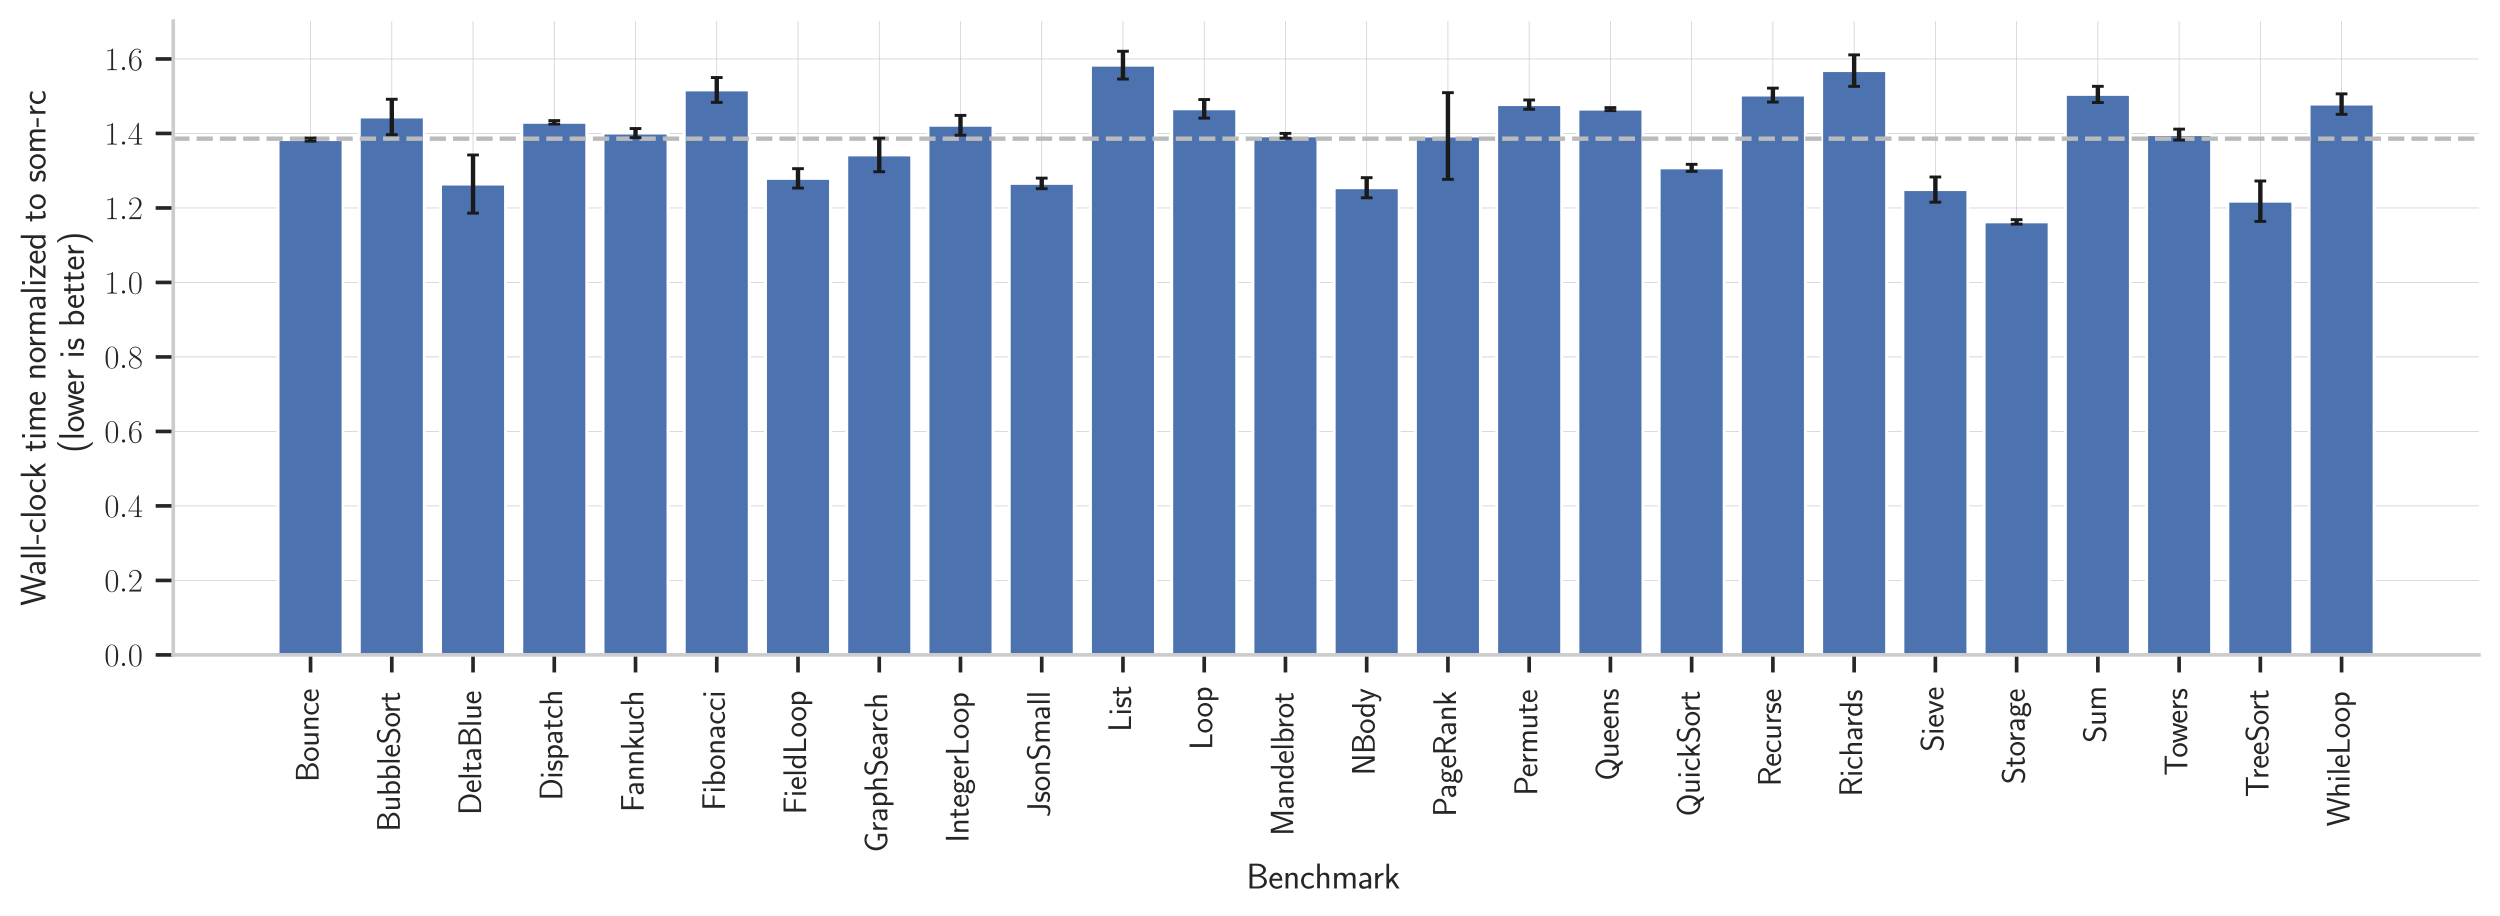 <?xml version="1.0" encoding="utf-8" standalone="no"?>
<!DOCTYPE svg PUBLIC "-//W3C//DTD SVG 1.1//EN"
  "http://www.w3.org/Graphics/SVG/1.1/DTD/svg11.dtd">
<svg xmlns:xlink="http://www.w3.org/1999/xlink" width="852.48pt" height="312.48pt" viewBox="0 0 852.48 312.48" xmlns="http://www.w3.org/2000/svg" version="1.1">
 <defs>
  <style type="text/css">*{stroke-linejoin: round; stroke-linecap: butt}</style>
 </defs>
 <g id="figure_1">
  <g id="patch_1">
   <path d="M 0 312.48 
L 852.48 312.48 
L 852.48 0 
L 0 0 
z
" style="fill: #ffffff"/>
  </g>
  <g id="axes_1">
   <g id="patch_2">
    <path d="M 59.078 223.314 
L 845.28 223.314 
L 845.28 7.2 
L 59.078 7.2 
z
" style="fill: #ffffff"/>
   </g>
   <g id="matplotlib.axis_1">
    <g id="xtick_1">
     <g id="line2d_1">
      <path d="M 105.896 223.314 
L 105.896 7.2 
" clip-path="url(#peab7a518c2)" style="fill: none; stroke: #cccccc; stroke-width: 0.25; stroke-linecap: round"/>
     </g>
     <g id="line2d_2">
      <defs>
       <path id="maae62492a2" d="M 0 0 
L 0 6 
" style="stroke: #262626; stroke-width: 1.25"/>
      </defs>
      <g>
       <use xlink:href="#maae62492a2" x="105.896" y="223.314" style="fill: #262626; stroke: #262626; stroke-width: 1.25"/>
      </g>
     </g>
     <g id="text_1">
      <!-- Bounce -->
      <g style="fill: #262626" transform="translate(108.636 266.665) rotate(-90) scale(0.11 -0.11)">
       <defs>
        <path id="CMSS17-42" d="M 570 4416 
L 570 0 
L 2163 0 
C 3034 0 3667 574 3667 1200 
C 3667 1685 3251 2176 2502 2317 
C 3334 2558 3501 3040 3501 3313 
C 3501 3883 2874 4416 1997 4416 
L 570 4416 
z
M 1088 2496 
L 1088 4059 
L 1824 4059 
C 2483 4059 3002 3724 3002 3306 
C 3002 2926 2592 2496 1766 2496 
L 1088 2496 
z
M 1088 357 
L 1088 2107 
L 1939 2107 
C 2630 2107 3162 1679 3162 1206 
C 3162 772 2694 357 1984 357 
L 1088 357 
z
" transform="scale(0.016)"/>
        <path id="CMSS17-6f" d="M 2829 1356 
C 2829 2176 2221 2816 1504 2816 
C 768 2816 173 2157 173 1356 
C 173 544 787 -64 1498 -64 
C 2227 -64 2829 563 2829 1356 
z
M 1504 337 
C 1050 337 659 709 659 1408 
C 659 2151 1114 2427 1498 2427 
C 1914 2427 2342 2126 2342 1408 
C 2342 683 1926 337 1504 337 
z
" transform="scale(0.016)"/>
        <path id="CMSS17-75" d="M 2618 2739 
L 2131 2739 
L 2131 972 
C 2131 498 1786 306 1421 306 
C 998 306 960 447 960 709 
L 960 2739 
L 474 2739 
L 474 678 
C 474 179 646 -64 1088 -64 
C 1306 -64 1798 -13 2144 306 
L 2144 0 
L 2618 0 
L 2618 2739 
z
" transform="scale(0.016)"/>
        <path id="CMSS17-6e" d="M 2618 1877 
C 2618 2283 2522 2816 1798 2816 
C 1389 2816 1120 2606 941 2389 
L 941 2758 
L 474 2758 
L 474 0 
L 960 0 
L 960 1559 
C 960 1964 1114 2428 1549 2428 
C 2112 2428 2131 2048 2131 1829 
L 2131 0 
L 2618 0 
L 2618 1877 
z
" transform="scale(0.016)"/>
        <path id="CMSS17-63" d="M 2464 2541 
C 2464 2585 2170 2714 2093 2739 
C 1882 2816 1613 2816 1542 2816 
C 710 2816 211 2093 211 1363 
C 211 595 768 -64 1517 -64 
C 1946 -64 2253 76 2502 242 
L 2464 664 
C 2189 453 1869 337 1523 337 
C 1024 337 698 774 698 1369 
C 698 1831 909 2414 1549 2414 
C 1901 2414 2099 2343 2394 2145 
L 2464 2541 
z
" transform="scale(0.016)"/>
        <path id="CMSS17-65" d="M 2502 1377 
C 2502 1590 2490 2003 2285 2345 
C 2061 2713 1696 2816 1421 2816 
C 755 2816 192 2188 192 1375 
C 192 582 774 -64 1510 -64 
C 1798 -64 2150 19 2470 248 
C 2470 274 2458 414 2451 420 
C 2451 433 2432 630 2432 656 
C 2125 407 1773 325 1517 325 
C 1107 325 666 667 646 1377 
L 2502 1377 
z
M 698 1728 
C 781 2084 1062 2421 1421 2421 
C 1517 2421 1965 2421 2080 1728 
L 698 1728 
z
" transform="scale(0.016)"/>
       </defs>
       <use xlink:href="#CMSS17-42" transform="scale(0.996)"/>
       <use xlink:href="#CMSS17-6f" transform="translate(62.338 0) scale(0.996)"/>
       <use xlink:href="#CMSS17-75" transform="translate(109.182 0) scale(0.996)"/>
       <use xlink:href="#CMSS17-6e" transform="translate(157.387 0) scale(0.996)"/>
       <use xlink:href="#CMSS17-63" transform="translate(205.592 0) scale(0.996)"/>
       <use xlink:href="#CMSS17-65" transform="translate(247.23 0) scale(0.996)"/>
      </g>
     </g>
    </g>
    <g id="xtick_2">
     <g id="line2d_3">
      <path d="M 133.598 223.314 
L 133.598 7.2 
" clip-path="url(#peab7a518c2)" style="fill: none; stroke: #cccccc; stroke-width: 0.25; stroke-linecap: round"/>
     </g>
     <g id="line2d_4">
      <g>
       <use xlink:href="#maae62492a2" x="133.598" y="223.314" style="fill: #262626; stroke: #262626; stroke-width: 1.25"/>
      </g>
     </g>
     <g id="text_2">
      <!-- BubbleSort -->
      <g style="fill: #262626" transform="translate(136.338 283.56) rotate(-90) scale(0.11 -0.11)">
       <defs>
        <path id="CMSS17-62" d="M 954 4416 
L 480 4416 
L 480 -13 
L 966 -13 
L 966 274 
C 1210 38 1504 -64 1766 -64 
C 2381 -64 2880 549 2880 1352 
C 2880 2086 2496 2756 1926 2756 
C 1523 2756 1165 2591 954 2419 
L 954 4416 
z
M 966 2046 
C 1107 2222 1306 2368 1587 2368 
C 1965 2368 2394 2097 2394 1352 
C 2394 558 1882 325 1530 325 
C 1402 325 1267 356 1139 464 
C 966 615 966 709 966 797 
L 966 2046 
z
" transform="scale(0.016)"/>
        <path id="CMSS17-6c" d="M 947 4416 
L 474 4416 
L 474 0 
L 947 0 
L 947 4416 
z
" transform="scale(0.016)"/>
        <path id="CMSS17-53" d="M 2797 4169 
C 2515 4334 2208 4480 1690 4480 
C 864 4480 333 3879 333 3266 
C 333 3025 403 2753 653 2475 
C 902 2196 1184 2121 1542 2033 
C 1690 1994 1939 1924 1984 1906 
C 2342 1767 2515 1444 2515 1140 
C 2515 742 2202 318 1645 318 
C 1453 318 890 318 358 819 
L 269 318 
C 794 -64 1363 -128 1651 -128 
C 2438 -128 3002 488 3002 1186 
C 3002 1440 2925 1763 2656 2061 
C 2394 2347 2163 2410 1638 2549 
C 1338 2626 1146 2677 986 2873 
C 877 3013 819 3146 819 3317 
C 819 3673 1126 4060 1690 4060 
C 1971 4060 2336 4002 2707 3660 
L 2797 4169 
z
" transform="scale(0.016)"/>
        <path id="CMSS17-72" d="M 954 1363 
C 954 1965 1395 2368 1958 2368 
L 1958 2789 
C 1549 2789 1165 2585 934 2253 
L 934 2758 
L 480 2758 
L 480 0 
L 954 0 
L 954 1363 
z
" transform="scale(0.016)"/>
        <path id="CMSS17-74" d="M 1069 2368 
L 1901 2368 
L 1901 2737 
L 1069 2737 
L 1069 3520 
L 614 3520 
L 614 2737 
L 109 2737 
L 109 2368 
L 602 2368 
L 602 749 
C 602 384 685 -64 1107 -64 
C 1427 -64 1722 25 2003 172 
L 1901 548 
C 1747 414 1562 337 1363 337 
C 1082 337 1069 696 1069 856 
L 1069 2368 
z
" transform="scale(0.016)"/>
       </defs>
       <use xlink:href="#CMSS17-42" transform="scale(0.996)"/>
       <use xlink:href="#CMSS17-75" transform="translate(62.338 0) scale(0.996)"/>
       <use xlink:href="#CMSS17-62" transform="translate(110.543 0) scale(0.996)"/>
       <use xlink:href="#CMSS17-62" transform="translate(158.748 0) scale(0.996)"/>
       <use xlink:href="#CMSS17-6c" transform="translate(206.953 0) scale(0.996)"/>
       <use xlink:href="#CMSS17-65" transform="translate(229.134 0) scale(0.996)"/>
       <use xlink:href="#CMSS17-53" transform="translate(270.772 0) scale(0.996)"/>
       <use xlink:href="#CMSS17-6f" transform="translate(322.821 0) scale(0.996)"/>
       <use xlink:href="#CMSS17-72" transform="translate(367.062 0) scale(0.996)"/>
       <use xlink:href="#CMSS17-74" transform="translate(398.972 0) scale(0.996)"/>
      </g>
     </g>
    </g>
    <g id="xtick_3">
     <g id="line2d_5">
      <path d="M 161.301 223.314 
L 161.301 7.2 
" clip-path="url(#peab7a518c2)" style="fill: none; stroke: #cccccc; stroke-width: 0.25; stroke-linecap: round"/>
     </g>
     <g id="line2d_6">
      <g>
       <use xlink:href="#maae62492a2" x="161.301" y="223.314" style="fill: #262626; stroke: #262626; stroke-width: 1.25"/>
      </g>
     </g>
     <g id="text_3">
      <!-- DeltaBlue -->
      <g style="fill: #262626" transform="translate(164.041 277.898) rotate(-90) scale(0.11 -0.11)">
       <defs>
        <path id="CMSS17-44" d="M 570 4416 
L 570 0 
L 2144 0 
C 3194 0 4000 980 4000 2170 
C 4000 3398 3194 4416 2144 4416 
L 570 4416 
z
M 1094 357 
L 1094 4059 
L 2003 4059 
C 2861 4059 3475 3277 3475 2170 
C 3475 1107 2867 357 2003 357 
L 1094 357 
z
" transform="scale(0.016)"/>
        <path id="CMSS17-61" d="M 2406 1791 
C 2406 2392 1978 2808 1402 2808 
C 1120 2808 813 2757 461 2553 
L 499 2135 
C 659 2248 934 2432 1395 2432 
C 1722 2432 1920 2180 1920 1782 
L 1920 1536 
C 896 1536 256 1238 256 726 
C 256 461 416 -64 947 -64 
C 1043 -64 1562 -64 1933 217 
L 1933 -19 
L 2406 -19 
L 2406 1791 
z
M 1920 816 
C 1920 701 1920 548 1728 434 
C 1562 325 1350 325 1261 325 
C 941 325 723 511 723 744 
C 723 1211 1722 1211 1920 1211 
L 1920 816 
z
" transform="scale(0.016)"/>
       </defs>
       <use xlink:href="#CMSS17-44" transform="scale(0.996)"/>
       <use xlink:href="#CMSS17-65" transform="translate(67.543 0) scale(0.996)"/>
       <use xlink:href="#CMSS17-6c" transform="translate(109.182 0) scale(0.996)"/>
       <use xlink:href="#CMSS17-74" transform="translate(131.362 0) scale(0.996)"/>
       <use xlink:href="#CMSS17-61" transform="translate(165.194 0) scale(0.996)"/>
       <use xlink:href="#CMSS17-42" transform="translate(210.116 0) scale(0.996)"/>
       <use xlink:href="#CMSS17-6c" transform="translate(272.454 0) scale(0.996)"/>
       <use xlink:href="#CMSS17-75" transform="translate(294.635 0) scale(0.996)"/>
       <use xlink:href="#CMSS17-65" transform="translate(342.84 0) scale(0.996)"/>
      </g>
     </g>
    </g>
    <g id="xtick_4">
     <g id="line2d_7">
      <path d="M 189.004 223.314 
L 189.004 7.2 
" clip-path="url(#peab7a518c2)" style="fill: none; stroke: #cccccc; stroke-width: 0.25; stroke-linecap: round"/>
     </g>
     <g id="line2d_8">
      <g>
       <use xlink:href="#maae62492a2" x="189.004" y="223.314" style="fill: #262626; stroke: #262626; stroke-width: 1.25"/>
      </g>
     </g>
     <g id="text_4">
      <!-- Dispatch -->
      <g style="fill: #262626" transform="translate(191.744 272.967) rotate(-90) scale(0.11 -0.11)">
       <defs>
        <path id="CMSS17-69" d="M 979 4183 
L 442 4183 
L 442 3648 
L 979 3648 
L 979 4183 
z
M 947 2739 
L 474 2739 
L 474 0 
L 947 0 
L 947 2739 
z
" transform="scale(0.016)"/>
        <path id="CMSS17-73" d="M 2061 2627 
C 1683 2807 1389 2807 1197 2807 
C 742 2807 198 2648 198 2003 
C 198 1359 902 1218 1094 1179 
C 1389 1122 1715 1058 1715 740 
C 1715 337 1254 337 1171 337 
C 915 337 563 407 243 638 
L 166 210 
C 531 0 883 -64 1178 -64 
C 1965 -64 2163 416 2163 781 
C 2163 1094 1984 1305 1862 1401 
C 1651 1568 1574 1587 1050 1696 
C 960 1709 646 1779 646 2066 
C 646 2432 1050 2432 1139 2432 
C 1555 2432 1811 2303 1984 2208 
L 2061 2627 
z
" transform="scale(0.016)"/>
        <path id="CMSS17-70" d="M 966 333 
C 1178 129 1466 -5 1773 -5 
C 2368 -5 2880 603 2880 1412 
C 2880 2159 2496 2816 1946 2816 
C 1626 2816 1242 2702 954 2472 
L 954 2765 
L 480 2765 
L 480 -1216 
L 966 -1216 
L 966 333 
z
M 966 2100 
C 1018 2176 1235 2415 1587 2415 
C 2035 2415 2394 1960 2394 1412 
C 2394 787 1958 384 1530 384 
C 1402 384 1267 415 1139 523 
C 966 674 966 768 966 857 
L 966 2100 
z
" transform="scale(0.016)"/>
        <path id="CMSS17-68" d="M 2618 1891 
C 2618 2292 2522 2820 1798 2820 
C 1395 2820 1133 2623 947 2407 
L 947 4448 
L 474 4448 
L 474 32 
L 960 32 
L 960 1573 
C 960 1973 1114 2432 1549 2432 
C 2112 2432 2131 2056 2131 1839 
L 2131 32 
L 2618 32 
L 2618 1891 
z
" transform="scale(0.016)"/>
       </defs>
       <use xlink:href="#CMSS17-44" transform="scale(0.996)"/>
       <use xlink:href="#CMSS17-69" transform="translate(67.543 0) scale(0.996)"/>
       <use xlink:href="#CMSS17-73" transform="translate(89.724 0) scale(0.996)"/>
       <use xlink:href="#CMSS17-70" transform="translate(125.637 0) scale(0.996)"/>
       <use xlink:href="#CMSS17-61" transform="translate(173.842 0) scale(0.996)"/>
       <use xlink:href="#CMSS17-74" transform="translate(218.764 0) scale(0.996)"/>
       <use xlink:href="#CMSS17-63" transform="translate(252.596 0) scale(0.996)"/>
       <use xlink:href="#CMSS17-68" transform="translate(294.234 0) scale(0.996)"/>
      </g>
     </g>
    </g>
    <g id="xtick_5">
     <g id="line2d_9">
      <path d="M 216.706 223.314 
L 216.706 7.2 
" clip-path="url(#peab7a518c2)" style="fill: none; stroke: #cccccc; stroke-width: 0.25; stroke-linecap: round"/>
     </g>
     <g id="line2d_10">
      <g>
       <use xlink:href="#maae62492a2" x="216.706" y="223.314" style="fill: #262626; stroke: #262626; stroke-width: 1.25"/>
      </g>
     </g>
     <g id="text_5">
      <!-- Fannkuch -->
      <g style="fill: #262626" transform="translate(219.446 276.894) rotate(-90) scale(0.11 -0.11)">
       <defs>
        <path id="CMSS17-46" d="M 2918 1984 
L 2918 2373 
L 1101 2373 
L 1101 3968 
L 1882 3968 
C 1958 3968 2035 3968 2112 3968 
L 3168 3968 
L 3168 4375 
L 563 4375 
L 563 -32 
L 1101 -32 
L 1101 1984 
L 2918 1984 
z
" transform="scale(0.016)"/>
        <path id="CMSS17-6b" d="M 1696 1688 
L 2688 2739 
L 2074 2739 
L 954 1554 
L 954 4416 
L 480 4416 
L 480 0 
L 947 0 
L 947 892 
L 1376 1344 
L 2278 0 
L 2822 0 
L 1696 1688 
z
" transform="scale(0.016)"/>
       </defs>
       <use xlink:href="#CMSS17-46" transform="scale(0.996)"/>
       <use xlink:href="#CMSS17-61" transform="translate(50.687 0) scale(0.996)"/>
       <use xlink:href="#CMSS17-6e" transform="translate(95.609 0) scale(0.996)"/>
       <use xlink:href="#CMSS17-6e" transform="translate(143.814 0) scale(0.996)"/>
       <use xlink:href="#CMSS17-6b" transform="translate(192.019 0) scale(0.996)"/>
       <use xlink:href="#CMSS17-75" transform="translate(237.621 0) scale(0.996)"/>
       <use xlink:href="#CMSS17-63" transform="translate(285.826 0) scale(0.996)"/>
       <use xlink:href="#CMSS17-68" transform="translate(327.465 0) scale(0.996)"/>
      </g>
     </g>
    </g>
    <g id="xtick_6">
     <g id="line2d_11">
      <path d="M 244.409 223.314 
L 244.409 7.2 
" clip-path="url(#peab7a518c2)" style="fill: none; stroke: #cccccc; stroke-width: 0.25; stroke-linecap: round"/>
     </g>
     <g id="line2d_12">
      <g>
       <use xlink:href="#maae62492a2" x="244.409" y="223.314" style="fill: #262626; stroke: #262626; stroke-width: 1.25"/>
      </g>
     </g>
     <g id="text_6">
      <!-- Fibonacci -->
      <g style="fill: #262626" transform="translate(247.149 276.407) rotate(-90) scale(0.11 -0.11)">
       <use xlink:href="#CMSS17-46" transform="scale(0.996)"/>
       <use xlink:href="#CMSS17-69" transform="translate(53.29 0) scale(0.996)"/>
       <use xlink:href="#CMSS17-62" transform="translate(75.47 0) scale(0.996)"/>
       <use xlink:href="#CMSS17-6f" transform="translate(126.278 0) scale(0.996)"/>
       <use xlink:href="#CMSS17-6e" transform="translate(173.121 0) scale(0.996)"/>
       <use xlink:href="#CMSS17-61" transform="translate(221.326 0) scale(0.996)"/>
       <use xlink:href="#CMSS17-63" transform="translate(266.248 0) scale(0.996)"/>
       <use xlink:href="#CMSS17-63" transform="translate(307.887 0) scale(0.996)"/>
       <use xlink:href="#CMSS17-69" transform="translate(349.526 0) scale(0.996)"/>
      </g>
     </g>
    </g>
    <g id="xtick_7">
     <g id="line2d_13">
      <path d="M 272.112 223.314 
L 272.112 7.2 
" clip-path="url(#peab7a518c2)" style="fill: none; stroke: #cccccc; stroke-width: 0.25; stroke-linecap: round"/>
     </g>
     <g id="line2d_14">
      <g>
       <use xlink:href="#maae62492a2" x="272.112" y="223.314" style="fill: #262626; stroke: #262626; stroke-width: 1.25"/>
      </g>
     </g>
     <g id="text_7">
      <!-- FieldLoop -->
      <g style="fill: #262626" transform="translate(274.852 277.685) rotate(-90) scale(0.11 -0.11)">
       <defs>
        <path id="CMSS17-64" d="M 2611 4416 
L 2138 4416 
L 2138 2438 
C 1939 2603 1613 2756 1254 2756 
C 672 2756 211 2131 211 1347 
C 211 562 666 -64 1235 -64 
C 1677 -64 1971 172 2125 306 
L 2125 -13 
L 2611 -13 
L 2611 4416 
z
M 2125 836 
C 2125 747 2125 653 1926 482 
C 1798 375 1645 325 1498 325 
C 1152 325 698 576 698 1340 
C 698 2134 1210 2368 1562 2368 
C 1798 2368 1990 2254 2125 2065 
L 2125 836 
z
" transform="scale(0.016)"/>
        <path id="CMSS17-4c" d="M 1670 414 
C 1594 414 1517 414 1440 414 
L 1101 414 
L 1101 4416 
L 563 4416 
L 563 0 
L 3002 0 
L 3002 414 
L 1670 414 
z
" transform="scale(0.016)"/>
       </defs>
       <use xlink:href="#CMSS17-46" transform="scale(0.996)"/>
       <use xlink:href="#CMSS17-69" transform="translate(53.29 0) scale(0.996)"/>
       <use xlink:href="#CMSS17-65" transform="translate(75.47 0) scale(0.996)"/>
       <use xlink:href="#CMSS17-6c" transform="translate(117.109 0) scale(0.996)"/>
       <use xlink:href="#CMSS17-64" transform="translate(139.29 0) scale(0.996)"/>
       <use xlink:href="#CMSS17-4c" transform="translate(187.495 0) scale(0.996)"/>
       <use xlink:href="#CMSS17-6f" transform="translate(238.182 0) scale(0.996)"/>
       <use xlink:href="#CMSS17-6f" transform="translate(287.628 0) scale(0.996)"/>
       <use xlink:href="#CMSS17-70" transform="translate(334.472 0) scale(0.996)"/>
      </g>
     </g>
    </g>
    <g id="xtick_8">
     <g id="line2d_15">
      <path d="M 299.814 223.314 
L 299.814 7.2 
" clip-path="url(#peab7a518c2)" style="fill: none; stroke: #cccccc; stroke-width: 0.25; stroke-linecap: round"/>
     </g>
     <g id="line2d_16">
      <g>
       <use xlink:href="#maae62492a2" x="299.814" y="223.314" style="fill: #262626; stroke: #262626; stroke-width: 1.25"/>
      </g>
     </g>
     <g id="text_8">
      <!-- GraphSearch -->
      <g style="fill: #262626" transform="translate(302.554 290.653) rotate(-90) scale(0.11 -0.11)">
       <defs>
        <path id="CMSS17-47" d="M 3610 1856 
L 2336 1856 
L 2336 1461 
L 3123 1461 
L 3123 471 
C 2874 401 2618 350 2362 350 
C 1466 350 934 1301 934 2200 
C 934 3095 1491 4032 2362 4032 
C 2854 4032 3130 3881 3469 3627 
L 3552 4134 
C 3130 4351 2867 4440 2387 4440 
C 1146 4440 397 3324 397 2182 
C 397 1090 1152 -64 2349 -64 
C 2797 -64 3213 51 3610 248 
L 3610 1856 
z
" transform="scale(0.016)"/>
       </defs>
       <use xlink:href="#CMSS17-47" transform="scale(0.996)"/>
       <use xlink:href="#CMSS17-72" transform="translate(62.458 0) scale(0.996)"/>
       <use xlink:href="#CMSS17-61" transform="translate(94.368 0) scale(0.996)"/>
       <use xlink:href="#CMSS17-70" transform="translate(139.29 0) scale(0.996)"/>
       <use xlink:href="#CMSS17-68" transform="translate(187.495 0) scale(0.996)"/>
       <use xlink:href="#CMSS17-53" transform="translate(235.7 0) scale(0.996)"/>
       <use xlink:href="#CMSS17-65" transform="translate(287.748 0) scale(0.996)"/>
       <use xlink:href="#CMSS17-61" transform="translate(329.387 0) scale(0.996)"/>
       <use xlink:href="#CMSS17-72" transform="translate(371.707 0) scale(0.996)"/>
       <use xlink:href="#CMSS17-63" transform="translate(403.616 0) scale(0.996)"/>
       <use xlink:href="#CMSS17-68" transform="translate(445.255 0) scale(0.996)"/>
      </g>
     </g>
    </g>
    <g id="xtick_9">
     <g id="line2d_17">
      <path d="M 327.517 223.314 
L 327.517 7.2 
" clip-path="url(#peab7a518c2)" style="fill: none; stroke: #cccccc; stroke-width: 0.25; stroke-linecap: round"/>
     </g>
     <g id="line2d_18">
      <g>
       <use xlink:href="#maae62492a2" x="327.517" y="223.314" style="fill: #262626; stroke: #262626; stroke-width: 1.25"/>
      </g>
     </g>
     <g id="text_9">
      <!-- IntegerLoop -->
      <g style="fill: #262626" transform="translate(330.257 287.305) rotate(-90) scale(0.11 -0.11)">
       <defs>
        <path id="CMSS17-49" d="M 1094 4416 
L 557 4416 
L 557 0 
L 1094 0 
L 1094 4416 
z
" transform="scale(0.016)"/>
        <path id="CMSS17-67" d="M 2848 2808 
C 2483 2808 2170 2738 1914 2617 
C 1702 2777 1485 2808 1338 2808 
C 781 2808 358 2349 358 1814 
C 358 1468 550 1207 563 1195 
C 448 1035 384 863 384 672 
C 384 448 474 289 544 200 
C 211 -3 166 -314 166 -435 
C 166 -898 749 -1280 1498 -1280 
C 2253 -1280 2835 -898 2835 -428 
C 2835 448 1856 448 1587 448 
L 1069 448 
C 973 448 717 448 717 791 
C 717 921 774 1004 781 1010 
C 877 940 1075 832 1338 832 
C 1869 832 2310 1278 2310 1827 
C 2310 2132 2170 2355 2112 2432 
L 2131 2432 
C 2150 2432 2419 2432 2515 2432 
C 2720 2432 2739 2429 2918 2419 
L 2848 2808 
z
M 1338 1182 
C 1120 1182 813 1315 813 1823 
C 813 2375 1165 2464 1331 2464 
C 1549 2464 1856 2331 1856 1823 
C 1856 1271 1504 1182 1338 1182 
z
M 1581 -10 
C 1734 -10 2381 -10 2381 -442 
C 2381 -714 1984 -929 1504 -929 
C 1018 -929 621 -720 621 -435 
C 621 -403 621 -10 1062 -10 
L 1581 -10 
z
" transform="scale(0.016)"/>
       </defs>
       <use xlink:href="#CMSS17-49" transform="scale(0.996)"/>
       <use xlink:href="#CMSS17-6e" transform="translate(25.784 0) scale(0.996)"/>
       <use xlink:href="#CMSS17-74" transform="translate(73.989 0) scale(0.996)"/>
       <use xlink:href="#CMSS17-65" transform="translate(107.82 0) scale(0.996)"/>
       <use xlink:href="#CMSS17-67" transform="translate(149.459 0) scale(0.996)"/>
       <use xlink:href="#CMSS17-65" transform="translate(196.303 0) scale(0.996)"/>
       <use xlink:href="#CMSS17-72" transform="translate(237.942 0) scale(0.996)"/>
       <use xlink:href="#CMSS17-4c" transform="translate(269.851 0) scale(0.996)"/>
       <use xlink:href="#CMSS17-6f" transform="translate(320.539 0) scale(0.996)"/>
       <use xlink:href="#CMSS17-6f" transform="translate(369.985 0) scale(0.996)"/>
       <use xlink:href="#CMSS17-70" transform="translate(416.828 0) scale(0.996)"/>
      </g>
     </g>
    </g>
    <g id="xtick_10">
     <g id="line2d_19">
      <path d="M 355.22 223.314 
L 355.22 7.2 
" clip-path="url(#peab7a518c2)" style="fill: none; stroke: #cccccc; stroke-width: 0.25; stroke-linecap: round"/>
     </g>
     <g id="line2d_20">
      <g>
       <use xlink:href="#maae62492a2" x="355.22" y="223.314" style="fill: #262626; stroke: #262626; stroke-width: 1.25"/>
      </g>
     </g>
     <g id="text_10">
      <!-- JsonSmall -->
      <g style="fill: #262626" transform="translate(357.96 278.629) rotate(-90) scale(0.11 -0.11)">
       <defs>
        <path id="CMSS17-4a" d="M 2336 4384 
L 1811 4384 
L 1811 940 
C 1811 636 1683 261 1107 261 
C 781 261 506 414 333 604 
L 250 140 
C 646 -71 1011 -128 1280 -128 
C 1901 -128 2336 228 2336 920 
L 2336 4384 
z
" transform="scale(0.016)"/>
        <path id="CMSS17-6d" d="M 4288 1877 
C 4288 2308 4179 2816 3462 2816 
C 2982 2816 2694 2516 2566 2331 
C 2451 2670 2182 2816 1798 2816 
C 1363 2816 1088 2568 941 2389 
L 941 2758 
L 474 2758 
L 474 0 
L 960 0 
L 960 1559 
C 960 1939 1101 2428 1555 2428 
C 2138 2428 2138 2016 2138 1829 
L 2138 0 
L 2624 0 
L 2624 1559 
C 2624 1939 2765 2428 3219 2428 
C 3802 2428 3802 2016 3802 1829 
L 3802 0 
L 4288 0 
L 4288 1877 
z
" transform="scale(0.016)"/>
       </defs>
       <use xlink:href="#CMSS17-4a" transform="scale(0.996)"/>
       <use xlink:href="#CMSS17-73" transform="translate(44.121 0) scale(0.996)"/>
       <use xlink:href="#CMSS17-6f" transform="translate(80.035 0) scale(0.996)"/>
       <use xlink:href="#CMSS17-6e" transform="translate(126.878 0) scale(0.996)"/>
       <use xlink:href="#CMSS17-53" transform="translate(175.083 0) scale(0.996)"/>
       <use xlink:href="#CMSS17-6d" transform="translate(227.132 0) scale(0.996)"/>
       <use xlink:href="#CMSS17-61" transform="translate(301.361 0) scale(0.996)"/>
       <use xlink:href="#CMSS17-6c" transform="translate(346.283 0) scale(0.996)"/>
       <use xlink:href="#CMSS17-6c" transform="translate(368.464 0) scale(0.996)"/>
      </g>
     </g>
    </g>
    <g id="xtick_11">
     <g id="line2d_21">
      <path d="M 382.922 223.314 
L 382.922 7.2 
" clip-path="url(#peab7a518c2)" style="fill: none; stroke: #cccccc; stroke-width: 0.25; stroke-linecap: round"/>
     </g>
     <g id="line2d_22">
      <g>
       <use xlink:href="#maae62492a2" x="382.922" y="223.314" style="fill: #262626; stroke: #262626; stroke-width: 1.25"/>
      </g>
     </g>
     <g id="text_11">
      <!-- List -->
      <g style="fill: #262626" transform="translate(385.662 249.527) rotate(-90) scale(0.11 -0.11)">
       <use xlink:href="#CMSS17-4c" transform="scale(0.996)"/>
       <use xlink:href="#CMSS17-69" transform="translate(50.687 0) scale(0.996)"/>
       <use xlink:href="#CMSS17-73" transform="translate(72.868 0) scale(0.996)"/>
       <use xlink:href="#CMSS17-74" transform="translate(108.781 0) scale(0.996)"/>
      </g>
     </g>
    </g>
    <g id="xtick_12">
     <g id="line2d_23">
      <path d="M 410.625 223.314 
L 410.625 7.2 
" clip-path="url(#peab7a518c2)" style="fill: none; stroke: #cccccc; stroke-width: 0.25; stroke-linecap: round"/>
     </g>
     <g id="line2d_24">
      <g>
       <use xlink:href="#maae62492a2" x="410.625" y="223.314" style="fill: #262626; stroke: #262626; stroke-width: 1.25"/>
      </g>
     </g>
     <g id="text_12">
      <!-- Loop -->
      <g style="fill: #262626" transform="translate(413.365 255.676) rotate(-90) scale(0.11 -0.11)">
       <use xlink:href="#CMSS17-4c" transform="scale(0.996)"/>
       <use xlink:href="#CMSS17-6f" transform="translate(50.687 0) scale(0.996)"/>
       <use xlink:href="#CMSS17-6f" transform="translate(100.133 0) scale(0.996)"/>
       <use xlink:href="#CMSS17-70" transform="translate(146.977 0) scale(0.996)"/>
      </g>
     </g>
    </g>
    <g id="xtick_13">
     <g id="line2d_25">
      <path d="M 438.328 223.314 
L 438.328 7.2 
" clip-path="url(#peab7a518c2)" style="fill: none; stroke: #cccccc; stroke-width: 0.25; stroke-linecap: round"/>
     </g>
     <g id="line2d_26">
      <g>
       <use xlink:href="#maae62492a2" x="438.328" y="223.314" style="fill: #262626; stroke: #262626; stroke-width: 1.25"/>
      </g>
     </g>
     <g id="text_13">
      <!-- Mandelbrot -->
      <g style="fill: #262626" transform="translate(441.068 285.022) rotate(-90) scale(0.11 -0.11)">
       <defs>
        <path id="CMSS17-4d" d="M 3194 2371 
L 2886 1473 
C 2835 1307 2662 791 2624 587 
L 2618 587 
C 2598 715 2560 849 2458 1174 
C 2400 1365 2336 1562 2272 1741 
L 1325 4416 
L 576 4416 
L 576 0 
L 1075 0 
L 1075 3900 
L 1082 3900 
C 1082 3894 1139 3613 1530 2499 
L 2374 96 
L 2848 96 
L 3610 2231 
C 3661 2378 3821 2843 3891 3066 
C 3955 3257 4115 3728 4154 3913 
L 4160 3913 
L 4160 0 
L 4666 0 
L 4666 4416 
L 3923 4416 
L 3194 2371 
z
" transform="scale(0.016)"/>
       </defs>
       <use xlink:href="#CMSS17-4d" transform="scale(0.996)"/>
       <use xlink:href="#CMSS17-61" transform="translate(81.676 0) scale(0.996)"/>
       <use xlink:href="#CMSS17-6e" transform="translate(126.598 0) scale(0.996)"/>
       <use xlink:href="#CMSS17-64" transform="translate(174.803 0) scale(0.996)"/>
       <use xlink:href="#CMSS17-65" transform="translate(223.008 0) scale(0.996)"/>
       <use xlink:href="#CMSS17-6c" transform="translate(264.647 0) scale(0.996)"/>
       <use xlink:href="#CMSS17-62" transform="translate(286.827 0) scale(0.996)"/>
       <use xlink:href="#CMSS17-72" transform="translate(332.43 0) scale(0.996)"/>
       <use xlink:href="#CMSS17-6f" transform="translate(364.34 0) scale(0.996)"/>
       <use xlink:href="#CMSS17-74" transform="translate(411.183 0) scale(0.996)"/>
      </g>
     </g>
    </g>
    <g id="xtick_14">
     <g id="line2d_27">
      <path d="M 466.03 223.314 
L 466.03 7.2 
" clip-path="url(#peab7a518c2)" style="fill: none; stroke: #cccccc; stroke-width: 0.25; stroke-linecap: round"/>
     </g>
     <g id="line2d_28">
      <g>
       <use xlink:href="#maae62492a2" x="466.03" y="223.314" style="fill: #262626; stroke: #262626; stroke-width: 1.25"/>
      </g>
     </g>
     <g id="text_14">
      <!-- NBody -->
      <g style="fill: #262626" transform="translate(468.77 264.382) rotate(-90) scale(0.11 -0.11)">
       <defs>
        <path id="CMSS17-4e" d="M 1466 4180 
L 1350 4416 
L 563 4416 
L 563 0 
L 1062 0 
L 1062 3926 
L 1069 3932 
C 1114 3817 1139 3760 1402 3194 
L 2771 236 
L 2886 0 
L 3674 0 
L 3674 4416 
L 3174 4416 
L 3174 490 
L 3168 483 
C 3123 598 3098 655 2835 1221 
L 1466 4180 
z
" transform="scale(0.016)"/>
        <path id="CMSS17-79" d="M 2675 2752 
L 2176 2752 
C 1632 1294 1446 702 1434 383 
L 1427 383 
C 1408 696 1126 1460 902 2007 
L 602 2752 
L 83 2752 
L 1216 13 
C 1146 -178 1043 -465 1011 -529 
C 870 -885 774 -885 672 -885 
C 646 -885 442 -885 211 -809 
L 250 -1229 
C 410 -1261 570 -1280 685 -1280 
C 845 -1280 1165 -1280 1459 -497 
L 2675 2752 
z
" transform="scale(0.016)"/>
       </defs>
       <use xlink:href="#CMSS17-4e" transform="scale(0.996)"/>
       <use xlink:href="#CMSS17-42" transform="translate(66.062 0) scale(0.996)"/>
       <use xlink:href="#CMSS17-6f" transform="translate(128.4 0) scale(0.996)"/>
       <use xlink:href="#CMSS17-64" transform="translate(177.846 0) scale(0.996)"/>
       <use xlink:href="#CMSS17-79" transform="translate(226.051 0) scale(0.996)"/>
      </g>
     </g>
    </g>
    <g id="xtick_15">
     <g id="line2d_29">
      <path d="M 493.733 223.314 
L 493.733 7.2 
" clip-path="url(#peab7a518c2)" style="fill: none; stroke: #cccccc; stroke-width: 0.25; stroke-linecap: round"/>
     </g>
     <g id="line2d_30">
      <g>
       <use xlink:href="#maae62492a2" x="493.733" y="223.314" style="fill: #262626; stroke: #262626; stroke-width: 1.25"/>
      </g>
     </g>
     <g id="text_15">
      <!-- PageRank -->
      <g style="fill: #262626" transform="translate(496.473 278.492) rotate(-90) scale(0.11 -0.11)">
       <defs>
        <path id="CMSS17-50" d="M 2106 1856 
C 2874 1856 3501 2453 3501 3158 
C 3501 3850 2899 4453 2067 4453 
L 570 4453 
L 570 0 
L 1107 0 
L 1107 1856 
L 2106 1856 
z
M 1926 4096 
C 2669 4096 2995 3627 2995 3157 
C 2995 2720 2694 2226 1926 2226 
L 1094 2226 
L 1094 4096 
L 1926 4096 
z
" transform="scale(0.016)"/>
        <path id="CMSS17-52" d="M 2522 2109 
L 2534 2115 
C 3533 2459 3539 3147 3539 3268 
C 3539 3873 2925 4453 2003 4453 
L 570 4453 
L 570 32 
L 1094 32 
L 1094 2048 
L 2035 2048 
L 3168 32 
L 3706 32 
L 2522 2109 
z
M 1094 2437 
L 1094 4096 
L 1933 4096 
C 2746 4096 3034 3637 3034 3267 
C 3034 2922 2778 2437 1933 2437 
L 1094 2437 
z
" transform="scale(0.016)"/>
       </defs>
       <use xlink:href="#CMSS17-50" transform="scale(0.996)"/>
       <use xlink:href="#CMSS17-61" transform="translate(57.133 0) scale(0.996)"/>
       <use xlink:href="#CMSS17-67" transform="translate(102.055 0) scale(0.996)"/>
       <use xlink:href="#CMSS17-65" transform="translate(148.899 0) scale(0.996)"/>
       <use xlink:href="#CMSS17-52" transform="translate(190.537 0) scale(0.996)"/>
       <use xlink:href="#CMSS17-61" transform="translate(250.954 0) scale(0.996)"/>
       <use xlink:href="#CMSS17-6e" transform="translate(295.876 0) scale(0.996)"/>
       <use xlink:href="#CMSS17-6b" transform="translate(344.081 0) scale(0.996)"/>
      </g>
     </g>
    </g>
    <g id="xtick_16">
     <g id="line2d_31">
      <path d="M 521.436 223.314 
L 521.436 7.2 
" clip-path="url(#peab7a518c2)" style="fill: none; stroke: #cccccc; stroke-width: 0.25; stroke-linecap: round"/>
     </g>
     <g id="line2d_32">
      <g>
       <use xlink:href="#maae62492a2" x="521.436" y="223.314" style="fill: #262626; stroke: #262626; stroke-width: 1.25"/>
      </g>
     </g>
     <g id="text_16">
      <!-- Permute -->
      <g style="fill: #262626" transform="translate(524.176 271.323) rotate(-90) scale(0.11 -0.11)">
       <use xlink:href="#CMSS17-50" transform="scale(0.996)"/>
       <use xlink:href="#CMSS17-65" transform="translate(57.133 0) scale(0.996)"/>
       <use xlink:href="#CMSS17-72" transform="translate(98.772 0) scale(0.996)"/>
       <use xlink:href="#CMSS17-6d" transform="translate(130.682 0) scale(0.996)"/>
       <use xlink:href="#CMSS17-75" transform="translate(204.911 0) scale(0.996)"/>
       <use xlink:href="#CMSS17-74" transform="translate(253.116 0) scale(0.996)"/>
       <use xlink:href="#CMSS17-65" transform="translate(286.947 0) scale(0.996)"/>
      </g>
     </g>
    </g>
    <g id="xtick_17">
     <g id="line2d_33">
      <path d="M 549.138 223.314 
L 549.138 7.2 
" clip-path="url(#peab7a518c2)" style="fill: none; stroke: #cccccc; stroke-width: 0.25; stroke-linecap: round"/>
     </g>
     <g id="line2d_34">
      <g>
       <use xlink:href="#maae62492a2" x="549.138" y="223.314" style="fill: #262626; stroke: #262626; stroke-width: 1.25"/>
      </g>
     </g>
     <g id="text_17">
      <!-- Queens -->
      <g style="fill: #262626" transform="translate(551.878 266.148) rotate(-90) scale(0.11 -0.11)">
       <defs>
        <path id="CMSS17-51" d="M 3200 202 
C 3981 833 4096 1689 4096 2174 
C 4096 3501 3219 4497 2214 4497 
C 1210 4497 333 3497 333 2178 
C 333 847 1222 -128 2214 -128 
C 2438 -128 2630 -77 2765 -26 
L 3302 -832 
L 3930 -832 
L 3200 202 
z
M 2528 324 
C 2438 293 2330 273 2214 273 
C 1523 273 858 993 858 2178 
C 858 3357 1517 4096 2214 4096 
C 2918 4096 3571 3350 3571 2178 
C 3571 1771 3507 1089 2950 566 
L 2490 1210 
L 1939 1210 
L 2528 324 
z
" transform="scale(0.016)"/>
       </defs>
       <use xlink:href="#CMSS17-51" transform="scale(0.996)"/>
       <use xlink:href="#CMSS17-75" transform="translate(69.024 0) scale(0.996)"/>
       <use xlink:href="#CMSS17-65" transform="translate(117.229 0) scale(0.996)"/>
       <use xlink:href="#CMSS17-65" transform="translate(158.868 0) scale(0.996)"/>
       <use xlink:href="#CMSS17-6e" transform="translate(200.507 0) scale(0.996)"/>
       <use xlink:href="#CMSS17-73" transform="translate(248.712 0) scale(0.996)"/>
      </g>
     </g>
    </g>
    <g id="xtick_18">
     <g id="line2d_35">
      <path d="M 576.841 223.314 
L 576.841 7.2 
" clip-path="url(#peab7a518c2)" style="fill: none; stroke: #cccccc; stroke-width: 0.25; stroke-linecap: round"/>
     </g>
     <g id="line2d_36">
      <g>
       <use xlink:href="#maae62492a2" x="576.841" y="223.314" style="fill: #262626; stroke: #262626; stroke-width: 1.25"/>
      </g>
     </g>
     <g id="text_18">
      <!-- QuickSort -->
      <g style="fill: #262626" transform="translate(579.581 278.355) rotate(-90) scale(0.11 -0.11)">
       <use xlink:href="#CMSS17-51" transform="scale(0.996)"/>
       <use xlink:href="#CMSS17-75" transform="translate(69.024 0) scale(0.996)"/>
       <use xlink:href="#CMSS17-69" transform="translate(117.229 0) scale(0.996)"/>
       <use xlink:href="#CMSS17-63" transform="translate(139.41 0) scale(0.996)"/>
       <use xlink:href="#CMSS17-6b" transform="translate(181.049 0) scale(0.996)"/>
       <use xlink:href="#CMSS17-53" transform="translate(226.651 0) scale(0.996)"/>
       <use xlink:href="#CMSS17-6f" transform="translate(278.7 0) scale(0.996)"/>
       <use xlink:href="#CMSS17-72" transform="translate(322.941 0) scale(0.996)"/>
       <use xlink:href="#CMSS17-74" transform="translate(354.851 0) scale(0.996)"/>
      </g>
     </g>
    </g>
    <g id="xtick_19">
     <g id="line2d_37">
      <path d="M 604.544 223.314 
L 604.544 7.2 
" clip-path="url(#peab7a518c2)" style="fill: none; stroke: #cccccc; stroke-width: 0.25; stroke-linecap: round"/>
     </g>
     <g id="line2d_38">
      <g>
       <use xlink:href="#maae62492a2" x="604.544" y="223.314" style="fill: #262626; stroke: #262626; stroke-width: 1.25"/>
      </g>
     </g>
     <g id="text_19">
      <!-- Recurse -->
      <g style="fill: #262626" transform="translate(607.284 268.111) rotate(-90) scale(0.11 -0.11)">
       <use xlink:href="#CMSS17-52" transform="scale(0.996)"/>
       <use xlink:href="#CMSS17-65" transform="translate(60.416 0) scale(0.996)"/>
       <use xlink:href="#CMSS17-63" transform="translate(102.055 0) scale(0.996)"/>
       <use xlink:href="#CMSS17-75" transform="translate(143.694 0) scale(0.996)"/>
       <use xlink:href="#CMSS17-72" transform="translate(191.899 0) scale(0.996)"/>
       <use xlink:href="#CMSS17-73" transform="translate(223.809 0) scale(0.996)"/>
       <use xlink:href="#CMSS17-65" transform="translate(259.722 0) scale(0.996)"/>
      </g>
     </g>
    </g>
    <g id="xtick_20">
     <g id="line2d_39">
      <path d="M 632.246 223.314 
L 632.246 7.2 
" clip-path="url(#peab7a518c2)" style="fill: none; stroke: #cccccc; stroke-width: 0.25; stroke-linecap: round"/>
     </g>
     <g id="line2d_40">
      <g>
       <use xlink:href="#maae62492a2" x="632.246" y="223.314" style="fill: #262626; stroke: #262626; stroke-width: 1.25"/>
      </g>
     </g>
     <g id="text_20">
      <!-- Richards -->
      <g style="fill: #262626" transform="translate(634.986 271.612) rotate(-90) scale(0.11 -0.11)">
       <use xlink:href="#CMSS17-52" transform="scale(0.996)"/>
       <use xlink:href="#CMSS17-69" transform="translate(60.416 0) scale(0.996)"/>
       <use xlink:href="#CMSS17-63" transform="translate(82.597 0) scale(0.996)"/>
       <use xlink:href="#CMSS17-68" transform="translate(124.236 0) scale(0.996)"/>
       <use xlink:href="#CMSS17-61" transform="translate(172.441 0) scale(0.996)"/>
       <use xlink:href="#CMSS17-72" transform="translate(214.76 0) scale(0.996)"/>
       <use xlink:href="#CMSS17-64" transform="translate(246.67 0) scale(0.996)"/>
       <use xlink:href="#CMSS17-73" transform="translate(294.875 0) scale(0.996)"/>
      </g>
     </g>
    </g>
    <g id="xtick_21">
     <g id="line2d_41">
      <path d="M 659.949 223.314 
L 659.949 7.2 
" clip-path="url(#peab7a518c2)" style="fill: none; stroke: #cccccc; stroke-width: 0.25; stroke-linecap: round"/>
     </g>
     <g id="line2d_42">
      <g>
       <use xlink:href="#maae62492a2" x="659.949" y="223.314" style="fill: #262626; stroke: #262626; stroke-width: 1.25"/>
      </g>
     </g>
     <g id="text_21">
      <!-- Sieve -->
      <g style="fill: #262626" transform="translate(662.689 256.315) rotate(-90) scale(0.11 -0.11)">
       <defs>
        <path id="CMSS17-76" d="M 2675 2752 
L 2176 2752 
L 1747 1556 
C 1613 1165 1421 627 1389 352 
L 1382 352 
C 1370 468 1318 634 1286 749 
C 1248 890 1197 1056 1158 1172 
L 595 2752 
L 83 2752 
L 1094 0 
L 1664 0 
L 2675 2752 
z
" transform="scale(0.016)"/>
       </defs>
       <use xlink:href="#CMSS17-53" transform="scale(0.996)"/>
       <use xlink:href="#CMSS17-69" transform="translate(52.049 0) scale(0.996)"/>
       <use xlink:href="#CMSS17-65" transform="translate(74.229 0) scale(0.996)"/>
       <use xlink:href="#CMSS17-76" transform="translate(115.868 0) scale(0.996)"/>
       <use xlink:href="#CMSS17-65" transform="translate(158.868 0) scale(0.996)"/>
      </g>
     </g>
    </g>
    <g id="xtick_22">
     <g id="line2d_43">
      <path d="M 687.652 223.314 
L 687.652 7.2 
" clip-path="url(#peab7a518c2)" style="fill: none; stroke: #cccccc; stroke-width: 0.25; stroke-linecap: round"/>
     </g>
     <g id="line2d_44">
      <g>
       <use xlink:href="#maae62492a2" x="687.652" y="223.314" style="fill: #262626; stroke: #262626; stroke-width: 1.25"/>
      </g>
     </g>
     <g id="text_22">
      <!-- Storage -->
      <g style="fill: #262626" transform="translate(690.392 267.396) rotate(-90) scale(0.11 -0.11)">
       <use xlink:href="#CMSS17-53" transform="scale(0.996)"/>
       <use xlink:href="#CMSS17-74" transform="translate(52.049 0) scale(0.996)"/>
       <use xlink:href="#CMSS17-6f" transform="translate(85.88 0) scale(0.996)"/>
       <use xlink:href="#CMSS17-72" transform="translate(130.121 0) scale(0.996)"/>
       <use xlink:href="#CMSS17-61" transform="translate(162.031 0) scale(0.996)"/>
       <use xlink:href="#CMSS17-67" transform="translate(206.953 0) scale(0.996)"/>
       <use xlink:href="#CMSS17-65" transform="translate(253.797 0) scale(0.996)"/>
      </g>
     </g>
    </g>
    <g id="xtick_23">
     <g id="line2d_45">
      <path d="M 715.354 223.314 
L 715.354 7.2 
" clip-path="url(#peab7a518c2)" style="fill: none; stroke: #cccccc; stroke-width: 0.25; stroke-linecap: round"/>
     </g>
     <g id="line2d_46">
      <g>
       <use xlink:href="#maae62492a2" x="715.354" y="223.314" style="fill: #262626; stroke: #262626; stroke-width: 1.25"/>
      </g>
     </g>
     <g id="text_23">
      <!-- Sum -->
      <g style="fill: #262626" transform="translate(718.094 253.271) rotate(-90) scale(0.11 -0.11)">
       <use xlink:href="#CMSS17-53" transform="scale(0.996)"/>
       <use xlink:href="#CMSS17-75" transform="translate(52.049 0) scale(0.996)"/>
       <use xlink:href="#CMSS17-6d" transform="translate(100.253 0) scale(0.996)"/>
      </g>
     </g>
    </g>
    <g id="xtick_24">
     <g id="line2d_47">
      <path d="M 743.057 223.314 
L 743.057 7.2 
" clip-path="url(#peab7a518c2)" style="fill: none; stroke: #cccccc; stroke-width: 0.25; stroke-linecap: round"/>
     </g>
     <g id="line2d_48">
      <g>
       <use xlink:href="#maae62492a2" x="743.057" y="223.314" style="fill: #262626; stroke: #262626; stroke-width: 1.25"/>
      </g>
     </g>
     <g id="text_24">
      <!-- Towers -->
      <g style="fill: #262626" transform="translate(745.797 264.534) rotate(-90) scale(0.11 -0.11)">
       <defs>
        <path id="CMSS17-54" d="M 2317 3968 
L 2848 3968 
C 2925 3968 3002 3968 3078 3968 
L 3878 3968 
L 3878 4376 
L 218 4376 
L 218 3968 
L 1018 3968 
C 1094 3968 1171 3968 1248 3968 
L 1779 3968 
L 1779 -32 
L 2317 -32 
L 2317 3968 
z
" transform="scale(0.016)"/>
        <path id="CMSS17-77" d="M 4013 2752 
L 3526 2752 
L 3187 1601 
C 3117 1358 2918 685 2893 371 
L 2886 371 
C 2874 564 2765 1024 2586 1633 
L 2259 2752 
L 1818 2752 
L 1498 1658 
C 1338 1101 1216 627 1203 371 
L 1197 371 
C 1171 749 909 1633 870 1773 
L 582 2752 
L 83 2752 
L 915 0 
L 1402 0 
C 1734 1096 1990 1943 2010 2370 
C 2022 2160 2131 1707 2195 1484 
L 2618 0 
L 3181 0 
L 4013 2752 
z
" transform="scale(0.016)"/>
       </defs>
       <use xlink:href="#CMSS17-54" transform="scale(0.996)"/>
       <use xlink:href="#CMSS17-6f" transform="translate(56.012 0) scale(0.996)"/>
       <use xlink:href="#CMSS17-77" transform="translate(100.253 0) scale(0.996)"/>
       <use xlink:href="#CMSS17-65" transform="translate(161.47 0) scale(0.996)"/>
       <use xlink:href="#CMSS17-72" transform="translate(203.109 0) scale(0.996)"/>
       <use xlink:href="#CMSS17-73" transform="translate(235.019 0) scale(0.996)"/>
      </g>
     </g>
    </g>
    <g id="xtick_25">
     <g id="line2d_49">
      <path d="M 770.76 223.314 
L 770.76 7.2 
" clip-path="url(#peab7a518c2)" style="fill: none; stroke: #cccccc; stroke-width: 0.25; stroke-linecap: round"/>
     </g>
     <g id="line2d_50">
      <g>
       <use xlink:href="#maae62492a2" x="770.76" y="223.314" style="fill: #262626; stroke: #262626; stroke-width: 1.25"/>
      </g>
     </g>
     <g id="text_25">
      <!-- TreeSort -->
      <g style="fill: #262626" transform="translate(773.5 271.81) rotate(-90) scale(0.11 -0.11)">
       <use xlink:href="#CMSS17-54" transform="scale(0.996)"/>
       <use xlink:href="#CMSS17-72" transform="translate(56.012 0) scale(0.996)"/>
       <use xlink:href="#CMSS17-65" transform="translate(87.922 0) scale(0.996)"/>
       <use xlink:href="#CMSS17-65" transform="translate(129.561 0) scale(0.996)"/>
       <use xlink:href="#CMSS17-53" transform="translate(171.2 0) scale(0.996)"/>
       <use xlink:href="#CMSS17-6f" transform="translate(223.248 0) scale(0.996)"/>
       <use xlink:href="#CMSS17-72" transform="translate(267.489 0) scale(0.996)"/>
       <use xlink:href="#CMSS17-74" transform="translate(299.399 0) scale(0.996)"/>
      </g>
     </g>
    </g>
    <g id="xtick_26">
     <g id="line2d_51">
      <path d="M 798.462 223.314 
L 798.462 7.2 
" clip-path="url(#peab7a518c2)" style="fill: none; stroke: #cccccc; stroke-width: 0.25; stroke-linecap: round"/>
     </g>
     <g id="line2d_52">
      <g>
       <use xlink:href="#maae62492a2" x="798.462" y="223.314" style="fill: #262626; stroke: #262626; stroke-width: 1.25"/>
      </g>
     </g>
     <g id="text_26">
      <!-- WhileLoop -->
      <g style="fill: #262626" transform="translate(801.202 281.795) rotate(-90) scale(0.11 -0.11)">
       <defs>
        <path id="CMSS17-57" d="M 5581 4416 
L 5094 4416 
L 4557 2437 
C 4474 2118 4397 1801 4320 1482 
C 4205 1011 4122 681 4109 515 
L 4102 515 
C 4090 687 4006 1049 3904 1457 
C 3827 1795 3744 2131 3654 2462 
L 3123 4416 
L 2586 4416 
L 2080 2562 
L 1824 1549 
C 1632 747 1626 632 1613 505 
L 1606 505 
C 1606 543 1581 753 1402 1498 
C 1312 1868 1222 2244 1126 2601 
L 634 4416 
L 83 4416 
L 1299 0 
L 1830 0 
L 2336 1839 
L 2592 2851 
C 2765 3564 2803 3742 2816 3901 
L 2822 3901 
C 2822 3876 2880 3474 3130 2545 
L 3808 0 
L 4365 0 
L 5581 4416 
z
" transform="scale(0.016)"/>
       </defs>
       <use xlink:href="#CMSS17-57" transform="scale(0.996)"/>
       <use xlink:href="#CMSS17-68" transform="translate(88.242 0) scale(0.996)"/>
       <use xlink:href="#CMSS17-69" transform="translate(136.447 0) scale(0.996)"/>
       <use xlink:href="#CMSS17-6c" transform="translate(158.628 0) scale(0.996)"/>
       <use xlink:href="#CMSS17-65" transform="translate(180.809 0) scale(0.996)"/>
       <use xlink:href="#CMSS17-4c" transform="translate(222.447 0) scale(0.996)"/>
       <use xlink:href="#CMSS17-6f" transform="translate(273.134 0) scale(0.996)"/>
       <use xlink:href="#CMSS17-6f" transform="translate(322.581 0) scale(0.996)"/>
       <use xlink:href="#CMSS17-70" transform="translate(369.424 0) scale(0.996)"/>
      </g>
     </g>
    </g>
    <g id="text_27">
     <!-- Benchmark -->
     <g style="fill: #262626" transform="translate(424.99 302.955) scale(0.12 -0.12)">
      <use xlink:href="#CMSS17-42" transform="scale(0.996)"/>
      <use xlink:href="#CMSS17-65" transform="translate(62.338 0) scale(0.996)"/>
      <use xlink:href="#CMSS17-6e" transform="translate(103.977 0) scale(0.996)"/>
      <use xlink:href="#CMSS17-63" transform="translate(152.182 0) scale(0.996)"/>
      <use xlink:href="#CMSS17-68" transform="translate(193.821 0) scale(0.996)"/>
      <use xlink:href="#CMSS17-6d" transform="translate(242.026 0) scale(0.996)"/>
      <use xlink:href="#CMSS17-61" transform="translate(316.255 0) scale(0.996)"/>
      <use xlink:href="#CMSS17-72" transform="translate(358.574 0) scale(0.996)"/>
      <use xlink:href="#CMSS17-6b" transform="translate(390.484 0) scale(0.996)"/>
     </g>
    </g>
   </g>
   <g id="matplotlib.axis_2">
    <g id="ytick_1">
     <g id="line2d_53">
      <path d="M 59.078 223.314 
L 845.28 223.314 
" clip-path="url(#peab7a518c2)" style="fill: none; stroke: #cccccc; stroke-width: 0.25; stroke-linecap: round"/>
     </g>
     <g id="line2d_54">
      <defs>
       <path id="m988db48fc6" d="M 0 0 
L -6 0 
" style="stroke: #262626; stroke-width: 1.25"/>
      </defs>
      <g>
       <use xlink:href="#m988db48fc6" x="59.078" y="223.314" style="fill: #262626; stroke: #262626; stroke-width: 1.25"/>
      </g>
     </g>
     <g id="text_28">
      <!-- $\mathdefault{0.0}$ -->
      <g style="fill: #262626" transform="translate(35.575 227.12) scale(0.11 -0.11)">
       <defs>
        <path id="CMR17-30" d="M 2688 2025 
C 2688 2416 2682 3080 2413 3591 
C 2176 4039 1798 4198 1466 4198 
C 1158 4198 768 4058 525 3597 
C 269 3118 243 2524 243 2025 
C 243 1661 250 1106 448 619 
C 723 -39 1216 -128 1466 -128 
C 1760 -128 2208 -7 2470 600 
C 2662 1042 2688 1559 2688 2025 
z
M 1466 -26 
C 1056 -26 813 325 723 812 
C 653 1188 653 1738 653 2096 
C 653 2588 653 2997 736 3387 
C 858 3929 1216 4096 1466 4096 
C 1728 4096 2067 3923 2189 3400 
C 2272 3036 2278 2607 2278 2096 
C 2278 1680 2278 1169 2202 792 
C 2067 95 1690 -26 1466 -26 
z
" transform="scale(0.016)"/>
        <path id="CMMI12-3a" d="M 1178 307 
C 1178 492 1024 619 870 619 
C 685 619 557 466 557 313 
C 557 128 710 0 864 0 
C 1050 0 1178 153 1178 307 
z
" transform="scale(0.016)"/>
       </defs>
       <use xlink:href="#CMR17-30" transform="scale(0.996)"/>
       <use xlink:href="#CMMI12-3a" transform="translate(45.69 0) scale(0.996)"/>
       <use xlink:href="#CMR17-30" transform="translate(72.788 0) scale(0.996)"/>
      </g>
     </g>
    </g>
    <g id="ytick_2">
     <g id="line2d_55">
      <path d="M 59.078 197.914 
L 845.28 197.914 
" clip-path="url(#peab7a518c2)" style="fill: none; stroke: #cccccc; stroke-width: 0.25; stroke-linecap: round"/>
     </g>
     <g id="line2d_56">
      <g>
       <use xlink:href="#m988db48fc6" x="59.078" y="197.914" style="fill: #262626; stroke: #262626; stroke-width: 1.25"/>
      </g>
     </g>
     <g id="text_29">
      <!-- $\mathdefault{0.2}$ -->
      <g style="fill: #262626" transform="translate(35.575 201.719) scale(0.11 -0.11)">
       <defs>
        <path id="CMR17-32" d="M 2669 989 
L 2554 989 
C 2490 536 2438 459 2413 420 
C 2381 369 1920 369 1830 369 
L 602 369 
C 832 619 1280 1072 1824 1597 
C 2214 1967 2669 2402 2669 3035 
C 2669 3790 2067 4224 1395 4224 
C 691 4224 262 3604 262 3030 
C 262 2780 448 2748 525 2748 
C 589 2748 781 2787 781 3010 
C 781 3207 614 3264 525 3264 
C 486 3264 448 3258 422 3245 
C 544 3790 915 4058 1306 4058 
C 1862 4058 2227 3617 2227 3035 
C 2227 2479 1901 2000 1536 1584 
L 262 146 
L 262 0 
L 2515 0 
L 2669 989 
z
" transform="scale(0.016)"/>
       </defs>
       <use xlink:href="#CMR17-30" transform="scale(0.996)"/>
       <use xlink:href="#CMMI12-3a" transform="translate(45.69 0) scale(0.996)"/>
       <use xlink:href="#CMR17-32" transform="translate(72.788 0) scale(0.996)"/>
      </g>
     </g>
    </g>
    <g id="ytick_3">
     <g id="line2d_57">
      <path d="M 59.078 172.513 
L 845.28 172.513 
" clip-path="url(#peab7a518c2)" style="fill: none; stroke: #cccccc; stroke-width: 0.25; stroke-linecap: round"/>
     </g>
     <g id="line2d_58">
      <g>
       <use xlink:href="#m988db48fc6" x="59.078" y="172.513" style="fill: #262626; stroke: #262626; stroke-width: 1.25"/>
      </g>
     </g>
     <g id="text_30">
      <!-- $\mathdefault{0.4}$ -->
      <g style="fill: #262626" transform="translate(35.575 176.318) scale(0.11 -0.11)">
       <defs>
        <path id="CMR17-34" d="M 2150 4122 
C 2150 4256 2144 4256 2029 4256 
L 128 1254 
L 128 1088 
L 1779 1088 
L 1779 457 
C 1779 224 1766 160 1318 160 
L 1197 160 
L 1197 0 
C 1402 0 1747 0 1965 0 
C 2182 0 2528 0 2733 0 
L 2733 160 
L 2611 160 
C 2163 160 2150 224 2150 457 
L 2150 1088 
L 2803 1088 
L 2803 1254 
L 2150 1254 
L 2150 4122 
z
M 1798 3703 
L 1798 1254 
L 256 1254 
L 1798 3703 
z
" transform="scale(0.016)"/>
       </defs>
       <use xlink:href="#CMR17-30" transform="scale(0.996)"/>
       <use xlink:href="#CMMI12-3a" transform="translate(45.69 0) scale(0.996)"/>
       <use xlink:href="#CMR17-34" transform="translate(72.788 0) scale(0.996)"/>
      </g>
     </g>
    </g>
    <g id="ytick_4">
     <g id="line2d_59">
      <path d="M 59.078 147.112 
L 845.28 147.112 
" clip-path="url(#peab7a518c2)" style="fill: none; stroke: #cccccc; stroke-width: 0.25; stroke-linecap: round"/>
     </g>
     <g id="line2d_60">
      <g>
       <use xlink:href="#m988db48fc6" x="59.078" y="147.112" style="fill: #262626; stroke: #262626; stroke-width: 1.25"/>
      </g>
     </g>
     <g id="text_31">
      <!-- $\mathdefault{0.6}$ -->
      <g style="fill: #262626" transform="translate(35.575 150.917) scale(0.11 -0.11)">
       <defs>
        <path id="CMR17-36" d="M 678 2176 
C 678 3690 1395 4032 1811 4032 
C 1946 4032 2272 4009 2400 3776 
C 2298 3776 2106 3776 2106 3553 
C 2106 3381 2246 3323 2336 3323 
C 2394 3323 2566 3348 2566 3560 
C 2566 3954 2246 4179 1805 4179 
C 1043 4179 243 3390 243 1984 
C 243 253 966 -128 1478 -128 
C 2099 -128 2688 427 2688 1283 
C 2688 2081 2170 2662 1517 2662 
C 1126 2662 838 2407 678 1960 
L 678 2176 
z
M 1478 25 
C 691 25 691 1200 691 1436 
C 691 1896 909 2560 1504 2560 
C 1613 2560 1926 2560 2138 2120 
C 2253 1870 2253 1609 2253 1289 
C 2253 944 2253 690 2118 434 
C 1978 171 1773 25 1478 25 
z
" transform="scale(0.016)"/>
       </defs>
       <use xlink:href="#CMR17-30" transform="scale(0.996)"/>
       <use xlink:href="#CMMI12-3a" transform="translate(45.69 0) scale(0.996)"/>
       <use xlink:href="#CMR17-36" transform="translate(72.788 0) scale(0.996)"/>
      </g>
     </g>
    </g>
    <g id="ytick_5">
     <g id="line2d_61">
      <path d="M 59.078 121.711 
L 845.28 121.711 
" clip-path="url(#peab7a518c2)" style="fill: none; stroke: #cccccc; stroke-width: 0.25; stroke-linecap: round"/>
     </g>
     <g id="line2d_62">
      <g>
       <use xlink:href="#m988db48fc6" x="59.078" y="121.711" style="fill: #262626; stroke: #262626; stroke-width: 1.25"/>
      </g>
     </g>
     <g id="text_32">
      <!-- $\mathdefault{0.8}$ -->
      <g style="fill: #262626" transform="translate(35.575 125.516) scale(0.11 -0.11)">
       <defs>
        <path id="CMR17-38" d="M 1741 2264 
C 2144 2467 2554 2773 2554 3263 
C 2554 3841 1990 4179 1472 4179 
C 890 4179 378 3759 378 3180 
C 378 3021 416 2747 666 2505 
C 730 2442 998 2251 1171 2130 
C 883 1983 211 1634 211 934 
C 211 279 838 -128 1459 -128 
C 2144 -128 2720 362 2720 1010 
C 2720 1590 2330 1857 2074 2029 
L 1741 2264 
z
M 902 2822 
C 851 2854 595 3051 595 3351 
C 595 3739 998 4032 1459 4032 
C 1965 4032 2336 3676 2336 3262 
C 2336 2669 1670 2331 1638 2331 
C 1632 2331 1626 2331 1574 2370 
L 902 2822 
z
M 2080 1519 
C 2176 1449 2483 1240 2483 851 
C 2483 381 2010 25 1472 25 
C 890 25 448 438 448 940 
C 448 1443 838 1862 1280 2060 
L 2080 1519 
z
" transform="scale(0.016)"/>
       </defs>
       <use xlink:href="#CMR17-30" transform="scale(0.996)"/>
       <use xlink:href="#CMMI12-3a" transform="translate(45.69 0) scale(0.996)"/>
       <use xlink:href="#CMR17-38" transform="translate(72.788 0) scale(0.996)"/>
      </g>
     </g>
    </g>
    <g id="ytick_6">
     <g id="line2d_63">
      <path d="M 59.078 96.31 
L 845.28 96.31 
" clip-path="url(#peab7a518c2)" style="fill: none; stroke: #cccccc; stroke-width: 0.25; stroke-linecap: round"/>
     </g>
     <g id="line2d_64">
      <g>
       <use xlink:href="#m988db48fc6" x="59.078" y="96.31" style="fill: #262626; stroke: #262626; stroke-width: 1.25"/>
      </g>
     </g>
     <g id="text_33">
      <!-- $\mathdefault{1.0}$ -->
      <g style="fill: #262626" transform="translate(35.575 100.115) scale(0.11 -0.11)">
       <defs>
        <path id="CMR17-31" d="M 1702 4058 
C 1702 4192 1696 4192 1606 4192 
C 1357 3916 979 3827 621 3827 
C 602 3827 570 3827 563 3808 
C 557 3795 557 3782 557 3648 
C 755 3648 1088 3686 1344 3839 
L 1344 461 
C 1344 236 1331 160 781 160 
L 589 160 
L 589 0 
C 896 0 1216 0 1523 0 
C 1830 0 2150 0 2458 0 
L 2458 160 
L 2266 160 
C 1715 160 1702 230 1702 458 
L 1702 4058 
z
" transform="scale(0.016)"/>
       </defs>
       <use xlink:href="#CMR17-31" transform="scale(0.996)"/>
       <use xlink:href="#CMMI12-3a" transform="translate(45.69 0) scale(0.996)"/>
       <use xlink:href="#CMR17-30" transform="translate(72.788 0) scale(0.996)"/>
      </g>
     </g>
    </g>
    <g id="ytick_7">
     <g id="line2d_65">
      <path d="M 59.078 70.909 
L 845.28 70.909 
" clip-path="url(#peab7a518c2)" style="fill: none; stroke: #cccccc; stroke-width: 0.25; stroke-linecap: round"/>
     </g>
     <g id="line2d_66">
      <g>
       <use xlink:href="#m988db48fc6" x="59.078" y="70.909" style="fill: #262626; stroke: #262626; stroke-width: 1.25"/>
      </g>
     </g>
     <g id="text_34">
      <!-- $\mathdefault{1.2}$ -->
      <g style="fill: #262626" transform="translate(35.575 74.714) scale(0.11 -0.11)">
       <use xlink:href="#CMR17-31" transform="scale(0.996)"/>
       <use xlink:href="#CMMI12-3a" transform="translate(45.69 0) scale(0.996)"/>
       <use xlink:href="#CMR17-32" transform="translate(72.788 0) scale(0.996)"/>
      </g>
     </g>
    </g>
    <g id="ytick_8">
     <g id="line2d_67">
      <path d="M 59.078 45.508 
L 845.28 45.508 
" clip-path="url(#peab7a518c2)" style="fill: none; stroke: #cccccc; stroke-width: 0.25; stroke-linecap: round"/>
     </g>
     <g id="line2d_68">
      <g>
       <use xlink:href="#m988db48fc6" x="59.078" y="45.508" style="fill: #262626; stroke: #262626; stroke-width: 1.25"/>
      </g>
     </g>
     <g id="text_35">
      <!-- $\mathdefault{1.4}$ -->
      <g style="fill: #262626" transform="translate(35.575 49.313) scale(0.11 -0.11)">
       <use xlink:href="#CMR17-31" transform="scale(0.996)"/>
       <use xlink:href="#CMMI12-3a" transform="translate(45.69 0) scale(0.996)"/>
       <use xlink:href="#CMR17-34" transform="translate(72.788 0) scale(0.996)"/>
      </g>
     </g>
    </g>
    <g id="ytick_9">
     <g id="line2d_69">
      <path d="M 59.078 20.107 
L 845.28 20.107 
" clip-path="url(#peab7a518c2)" style="fill: none; stroke: #cccccc; stroke-width: 0.25; stroke-linecap: round"/>
     </g>
     <g id="line2d_70">
      <g>
       <use xlink:href="#m988db48fc6" x="59.078" y="20.107" style="fill: #262626; stroke: #262626; stroke-width: 1.25"/>
      </g>
     </g>
     <g id="text_36">
      <!-- $\mathdefault{1.6}$ -->
      <g style="fill: #262626" transform="translate(35.575 23.912) scale(0.11 -0.11)">
       <use xlink:href="#CMR17-31" transform="scale(0.996)"/>
       <use xlink:href="#CMMI12-3a" transform="translate(45.69 0) scale(0.996)"/>
       <use xlink:href="#CMR17-36" transform="translate(72.788 0) scale(0.996)"/>
      </g>
     </g>
    </g>
    <g id="text_37">
     <!-- Wall-clock time normalized to som-rc -->
     <g style="fill: #262626" transform="translate(15.502 206.589) rotate(-90) scale(0.12 -0.12)">
      <defs>
       <path id="CMSS17-2d" d="M 1664 1216 
L 1664 1585 
L 64 1585 
L 64 1216 
L 1664 1216 
z
" transform="scale(0.016)"/>
       <path id="CMSS17-7a" d="M 2400 2502 
L 2400 2750 
L 250 2750 
L 250 2368 
L 1069 2368 
C 1146 2368 1222 2368 1299 2368 
L 1747 2368 
L 166 261 
L 166 0 
L 2419 0 
L 2419 395 
L 1549 395 
C 1472 395 1395 395 1318 395 
L 826 395 
L 2400 2502 
z
" transform="scale(0.016)"/>
      </defs>
      <use xlink:href="#CMSS17-57" transform="scale(0.996)"/>
      <use xlink:href="#CMSS17-61" transform="translate(85.64 0) scale(0.996)"/>
      <use xlink:href="#CMSS17-6c" transform="translate(130.562 0) scale(0.996)"/>
      <use xlink:href="#CMSS17-6c" transform="translate(152.742 0) scale(0.996)"/>
      <use xlink:href="#CMSS17-2d" transform="translate(174.923 0) scale(0.996)"/>
      <use xlink:href="#CMSS17-63" transform="translate(206.152 0) scale(0.996)"/>
      <use xlink:href="#CMSS17-6c" transform="translate(247.791 0) scale(0.996)"/>
      <use xlink:href="#CMSS17-6f" transform="translate(269.972 0) scale(0.996)"/>
      <use xlink:href="#CMSS17-63" transform="translate(319.418 0) scale(0.996)"/>
      <use xlink:href="#CMSS17-6b" transform="translate(361.057 0) scale(0.996)"/>
      <use xlink:href="#CMSS17-74" transform="translate(437.888 0) scale(0.996)"/>
      <use xlink:href="#CMSS17-69" transform="translate(471.72 0) scale(0.996)"/>
      <use xlink:href="#CMSS17-6d" transform="translate(493.901 0) scale(0.996)"/>
      <use xlink:href="#CMSS17-65" transform="translate(568.13 0) scale(0.996)"/>
      <use xlink:href="#CMSS17-6e" transform="translate(640.998 0) scale(0.996)"/>
      <use xlink:href="#CMSS17-6f" transform="translate(689.203 0) scale(0.996)"/>
      <use xlink:href="#CMSS17-72" transform="translate(733.444 0) scale(0.996)"/>
      <use xlink:href="#CMSS17-6d" transform="translate(765.354 0) scale(0.996)"/>
      <use xlink:href="#CMSS17-61" transform="translate(839.583 0) scale(0.996)"/>
      <use xlink:href="#CMSS17-6c" transform="translate(884.505 0) scale(0.996)"/>
      <use xlink:href="#CMSS17-69" transform="translate(906.685 0) scale(0.996)"/>
      <use xlink:href="#CMSS17-7a" transform="translate(928.866 0) scale(0.996)"/>
      <use xlink:href="#CMSS17-65" transform="translate(969.544 0) scale(0.996)"/>
      <use xlink:href="#CMSS17-64" transform="translate(1011.183 0) scale(0.996)"/>
      <use xlink:href="#CMSS17-74" transform="translate(1090.617 0) scale(0.996)"/>
      <use xlink:href="#CMSS17-6f" transform="translate(1124.449 0) scale(0.996)"/>
      <use xlink:href="#CMSS17-73" transform="translate(1202.521 0) scale(0.996)"/>
      <use xlink:href="#CMSS17-6f" transform="translate(1238.435 0) scale(0.996)"/>
      <use xlink:href="#CMSS17-6d" transform="translate(1285.278 0) scale(0.996)"/>
      <use xlink:href="#CMSS17-2d" transform="translate(1359.508 0) scale(0.996)"/>
      <use xlink:href="#CMSS17-72" transform="translate(1390.737 0) scale(0.996)"/>
      <use xlink:href="#CMSS17-63" transform="translate(1422.647 0) scale(0.996)"/>
     </g>
     <!-- (lower is better) -->
     <g style="fill: #262626" transform="translate(28.586 154.463) rotate(-90) scale(0.12 -0.12)">
      <defs>
       <path id="CMSS17-28" d="M 1613 4768 
C 1267 4417 474 3601 474 1588 
C 474 -433 1267 -1243 1613 -1600 
L 2003 -1600 
C 1216 -784 960 357 960 1581 
C 960 2798 1203 3946 2003 4768 
L 1613 4768 
z
" transform="scale(0.016)"/>
       <path id="CMSS17-29" d="M 723 -1600 
C 1069 -1249 1862 -433 1862 1581 
C 1862 3601 1069 4411 723 4768 
L 333 4768 
C 1120 3952 1376 2811 1376 1588 
C 1376 370 1133 -778 333 -1600 
L 723 -1600 
z
" transform="scale(0.016)"/>
      </defs>
      <use xlink:href="#CMSS17-28" transform="scale(0.996)"/>
      <use xlink:href="#CMSS17-6c" transform="translate(36.434 0) scale(0.996)"/>
      <use xlink:href="#CMSS17-6f" transform="translate(58.615 0) scale(0.996)"/>
      <use xlink:href="#CMSS17-77" transform="translate(102.856 0) scale(0.996)"/>
      <use xlink:href="#CMSS17-65" transform="translate(164.073 0) scale(0.996)"/>
      <use xlink:href="#CMSS17-72" transform="translate(205.712 0) scale(0.996)"/>
      <use xlink:href="#CMSS17-69" transform="translate(268.851 0) scale(0.996)"/>
      <use xlink:href="#CMSS17-73" transform="translate(291.031 0) scale(0.996)"/>
      <use xlink:href="#CMSS17-62" transform="translate(358.174 0) scale(0.996)"/>
      <use xlink:href="#CMSS17-65" transform="translate(408.981 0) scale(0.996)"/>
      <use xlink:href="#CMSS17-74" transform="translate(450.62 0) scale(0.996)"/>
      <use xlink:href="#CMSS17-74" transform="translate(484.452 0) scale(0.996)"/>
      <use xlink:href="#CMSS17-65" transform="translate(518.283 0) scale(0.996)"/>
      <use xlink:href="#CMSS17-72" transform="translate(559.922 0) scale(0.996)"/>
      <use xlink:href="#CMSS17-29" transform="translate(591.832 0) scale(0.996)"/>
     </g>
    </g>
   </g>
   <g id="patch_3">
    <path d="M 94.815 223.314 
L 116.977 223.314 
L 116.977 47.609 
L 94.815 47.609 
z
" clip-path="url(#peab7a518c2)" style="fill: #4c72b0; stroke: #ffffff; stroke-linejoin: miter"/>
   </g>
   <g id="patch_4">
    <path d="M 122.517 223.314 
L 144.68 223.314 
L 144.68 39.887 
L 122.517 39.887 
z
" clip-path="url(#peab7a518c2)" style="fill: #4c72b0; stroke: #ffffff; stroke-linejoin: miter"/>
   </g>
   <g id="patch_5">
    <path d="M 150.22 223.314 
L 172.382 223.314 
L 172.382 62.761 
L 150.22 62.761 
z
" clip-path="url(#peab7a518c2)" style="fill: #4c72b0; stroke: #ffffff; stroke-linejoin: miter"/>
   </g>
   <g id="patch_6">
    <path d="M 177.923 223.314 
L 200.085 223.314 
L 200.085 41.716 
L 177.923 41.716 
z
" clip-path="url(#peab7a518c2)" style="fill: #4c72b0; stroke: #ffffff; stroke-linejoin: miter"/>
   </g>
   <g id="patch_7">
    <path d="M 205.625 223.314 
L 227.788 223.314 
L 227.788 45.386 
L 205.625 45.386 
z
" clip-path="url(#peab7a518c2)" style="fill: #4c72b0; stroke: #ffffff; stroke-linejoin: miter"/>
   </g>
   <g id="patch_8">
    <path d="M 233.328 223.314 
L 255.49 223.314 
L 255.49 30.672 
L 233.328 30.672 
z
" clip-path="url(#peab7a518c2)" style="fill: #4c72b0; stroke: #ffffff; stroke-linejoin: miter"/>
   </g>
   <g id="patch_9">
    <path d="M 261.031 223.314 
L 283.193 223.314 
L 283.193 60.824 
L 261.031 60.824 
z
" clip-path="url(#peab7a518c2)" style="fill: #4c72b0; stroke: #ffffff; stroke-linejoin: miter"/>
   </g>
   <g id="patch_10">
    <path d="M 288.733 223.314 
L 310.896 223.314 
L 310.896 52.839 
L 288.733 52.839 
z
" clip-path="url(#peab7a518c2)" style="fill: #4c72b0; stroke: #ffffff; stroke-linejoin: miter"/>
   </g>
   <g id="patch_11">
    <path d="M 316.436 223.314 
L 338.598 223.314 
L 338.598 42.726 
L 316.436 42.726 
z
" clip-path="url(#peab7a518c2)" style="fill: #4c72b0; stroke: #ffffff; stroke-linejoin: miter"/>
   </g>
   <g id="patch_12">
    <path d="M 344.139 223.314 
L 366.301 223.314 
L 366.301 62.544 
L 344.139 62.544 
z
" clip-path="url(#peab7a518c2)" style="fill: #4c72b0; stroke: #ffffff; stroke-linejoin: miter"/>
   </g>
   <g id="patch_13">
    <path d="M 371.841 223.314 
L 394.004 223.314 
L 394.004 22.227 
L 371.841 22.227 
z
" clip-path="url(#peab7a518c2)" style="fill: #4c72b0; stroke: #ffffff; stroke-linejoin: miter"/>
   </g>
   <g id="patch_14">
    <path d="M 399.544 223.314 
L 421.706 223.314 
L 421.706 37.109 
L 399.544 37.109 
z
" clip-path="url(#peab7a518c2)" style="fill: #4c72b0; stroke: #ffffff; stroke-linejoin: miter"/>
   </g>
   <g id="patch_15">
    <path d="M 427.247 223.314 
L 449.409 223.314 
L 449.409 46.3 
L 427.247 46.3 
z
" clip-path="url(#peab7a518c2)" style="fill: #4c72b0; stroke: #ffffff; stroke-linejoin: miter"/>
   </g>
   <g id="patch_16">
    <path d="M 454.949 223.314 
L 477.112 223.314 
L 477.112 64.019 
L 454.949 64.019 
z
" clip-path="url(#peab7a518c2)" style="fill: #4c72b0; stroke: #ffffff; stroke-linejoin: miter"/>
   </g>
   <g id="patch_17">
    <path d="M 482.652 223.314 
L 504.814 223.314 
L 504.814 46.372 
L 482.652 46.372 
z
" clip-path="url(#peab7a518c2)" style="fill: #4c72b0; stroke: #ffffff; stroke-linejoin: miter"/>
   </g>
   <g id="patch_18">
    <path d="M 510.355 223.314 
L 532.517 223.314 
L 532.517 35.675 
L 510.355 35.675 
z
" clip-path="url(#peab7a518c2)" style="fill: #4c72b0; stroke: #ffffff; stroke-linejoin: miter"/>
   </g>
   <g id="patch_19">
    <path d="M 538.057 223.314 
L 560.22 223.314 
L 560.22 37.205 
L 538.057 37.205 
z
" clip-path="url(#peab7a518c2)" style="fill: #4c72b0; stroke: #ffffff; stroke-linejoin: miter"/>
   </g>
   <g id="patch_20">
    <path d="M 565.76 223.314 
L 587.922 223.314 
L 587.922 57.24 
L 565.76 57.24 
z
" clip-path="url(#peab7a518c2)" style="fill: #4c72b0; stroke: #ffffff; stroke-linejoin: miter"/>
   </g>
   <g id="patch_21">
    <path d="M 593.463 223.314 
L 615.625 223.314 
L 615.625 32.428 
L 593.463 32.428 
z
" clip-path="url(#peab7a518c2)" style="fill: #4c72b0; stroke: #ffffff; stroke-linejoin: miter"/>
   </g>
   <g id="patch_22">
    <path d="M 621.165 223.314 
L 643.328 223.314 
L 643.328 24.082 
L 621.165 24.082 
z
" clip-path="url(#peab7a518c2)" style="fill: #4c72b0; stroke: #ffffff; stroke-linejoin: miter"/>
   </g>
   <g id="patch_23">
    <path d="M 648.868 223.314 
L 671.03 223.314 
L 671.03 64.652 
L 648.868 64.652 
z
" clip-path="url(#peab7a518c2)" style="fill: #4c72b0; stroke: #ffffff; stroke-linejoin: miter"/>
   </g>
   <g id="patch_24">
    <path d="M 676.571 223.314 
L 698.733 223.314 
L 698.733 75.666 
L 676.571 75.666 
z
" clip-path="url(#peab7a518c2)" style="fill: #4c72b0; stroke: #ffffff; stroke-linejoin: miter"/>
   </g>
   <g id="patch_25">
    <path d="M 704.273 223.314 
L 726.436 223.314 
L 726.436 32.196 
L 704.273 32.196 
z
" clip-path="url(#peab7a518c2)" style="fill: #4c72b0; stroke: #ffffff; stroke-linejoin: miter"/>
   </g>
   <g id="patch_26">
    <path d="M 731.976 223.314 
L 754.138 223.314 
L 754.138 45.893 
L 731.976 45.893 
z
" clip-path="url(#peab7a518c2)" style="fill: #4c72b0; stroke: #ffffff; stroke-linejoin: miter"/>
   </g>
   <g id="patch_27">
    <path d="M 759.679 223.314 
L 781.841 223.314 
L 781.841 68.606 
L 759.679 68.606 
z
" clip-path="url(#peab7a518c2)" style="fill: #4c72b0; stroke: #ffffff; stroke-linejoin: miter"/>
   </g>
   <g id="patch_28">
    <path d="M 787.381 223.314 
L 809.544 223.314 
L 809.544 35.493 
L 787.381 35.493 
z
" clip-path="url(#peab7a518c2)" style="fill: #4c72b0; stroke: #ffffff; stroke-linejoin: miter"/>
   </g>
   <g id="line2d_71">
    <path d="M 59.078 47.275 
L 845.28 47.275 
" clip-path="url(#peab7a518c2)" style="fill: none; stroke-dasharray: 5.55,2.4; stroke-dashoffset: 0; stroke: #bbbbbb; stroke-width: 1.5"/>
   </g>
   <g id="LineCollection_1">
    <path d="M 105.896 48.132 
L 105.896 47.087 
" clip-path="url(#peab7a518c2)" style="fill: none; stroke: #1a1a1a; stroke-width: 1.5"/>
    <path d="M 133.598 45.919 
L 133.598 33.855 
" clip-path="url(#peab7a518c2)" style="fill: none; stroke: #1a1a1a; stroke-width: 1.5"/>
    <path d="M 161.301 72.679 
L 161.301 52.842 
" clip-path="url(#peab7a518c2)" style="fill: none; stroke: #1a1a1a; stroke-width: 1.5"/>
    <path d="M 189.004 42.306 
L 189.004 41.125 
" clip-path="url(#peab7a518c2)" style="fill: none; stroke: #1a1a1a; stroke-width: 1.5"/>
    <path d="M 216.706 46.945 
L 216.706 43.827 
" clip-path="url(#peab7a518c2)" style="fill: none; stroke: #1a1a1a; stroke-width: 1.5"/>
    <path d="M 244.409 34.913 
L 244.409 26.43 
" clip-path="url(#peab7a518c2)" style="fill: none; stroke: #1a1a1a; stroke-width: 1.5"/>
    <path d="M 272.112 64.13 
L 272.112 57.518 
" clip-path="url(#peab7a518c2)" style="fill: none; stroke: #1a1a1a; stroke-width: 1.5"/>
    <path d="M 299.814 58.556 
L 299.814 47.122 
" clip-path="url(#peab7a518c2)" style="fill: none; stroke: #1a1a1a; stroke-width: 1.5"/>
    <path d="M 327.517 46.094 
L 327.517 39.358 
" clip-path="url(#peab7a518c2)" style="fill: none; stroke: #1a1a1a; stroke-width: 1.5"/>
    <path d="M 355.22 64.337 
L 355.22 60.751 
" clip-path="url(#peab7a518c2)" style="fill: none; stroke: #1a1a1a; stroke-width: 1.5"/>
    <path d="M 382.922 26.963 
L 382.922 17.491 
" clip-path="url(#peab7a518c2)" style="fill: none; stroke: #1a1a1a; stroke-width: 1.5"/>
    <path d="M 410.625 40.283 
L 410.625 33.936 
" clip-path="url(#peab7a518c2)" style="fill: none; stroke: #1a1a1a; stroke-width: 1.5"/>
    <path d="M 438.328 47.116 
L 438.328 45.484 
" clip-path="url(#peab7a518c2)" style="fill: none; stroke: #1a1a1a; stroke-width: 1.5"/>
    <path d="M 466.03 67.451 
L 466.03 60.587 
" clip-path="url(#peab7a518c2)" style="fill: none; stroke: #1a1a1a; stroke-width: 1.5"/>
    <path d="M 493.733 61.15 
L 493.733 31.594 
" clip-path="url(#peab7a518c2)" style="fill: none; stroke: #1a1a1a; stroke-width: 1.5"/>
    <path d="M 521.436 37.255 
L 521.436 34.095 
" clip-path="url(#peab7a518c2)" style="fill: none; stroke: #1a1a1a; stroke-width: 1.5"/>
    <path d="M 549.138 37.72 
L 549.138 36.691 
" clip-path="url(#peab7a518c2)" style="fill: none; stroke: #1a1a1a; stroke-width: 1.5"/>
    <path d="M 576.841 58.445 
L 576.841 56.034 
" clip-path="url(#peab7a518c2)" style="fill: none; stroke: #1a1a1a; stroke-width: 1.5"/>
    <path d="M 604.544 34.798 
L 604.544 30.058 
" clip-path="url(#peab7a518c2)" style="fill: none; stroke: #1a1a1a; stroke-width: 1.5"/>
    <path d="M 632.246 29.464 
L 632.246 18.7 
" clip-path="url(#peab7a518c2)" style="fill: none; stroke: #1a1a1a; stroke-width: 1.5"/>
    <path d="M 659.949 68.951 
L 659.949 60.352 
" clip-path="url(#peab7a518c2)" style="fill: none; stroke: #1a1a1a; stroke-width: 1.5"/>
    <path d="M 687.652 76.426 
L 687.652 74.907 
" clip-path="url(#peab7a518c2)" style="fill: none; stroke: #1a1a1a; stroke-width: 1.5"/>
    <path d="M 715.354 34.96 
L 715.354 29.432 
" clip-path="url(#peab7a518c2)" style="fill: none; stroke: #1a1a1a; stroke-width: 1.5"/>
    <path d="M 743.057 47.755 
L 743.057 44.03 
" clip-path="url(#peab7a518c2)" style="fill: none; stroke: #1a1a1a; stroke-width: 1.5"/>
    <path d="M 770.76 75.5 
L 770.76 61.712 
" clip-path="url(#peab7a518c2)" style="fill: none; stroke: #1a1a1a; stroke-width: 1.5"/>
    <path d="M 798.462 38.982 
L 798.462 32.003 
" clip-path="url(#peab7a518c2)" style="fill: none; stroke: #1a1a1a; stroke-width: 1.5"/>
   </g>
   <g id="line2d_72">
    <defs>
     <path id="mecc2989f79" d="M 2 0 
L -2 -0 
" style="stroke: #1a1a1a"/>
    </defs>
    <g clip-path="url(#peab7a518c2)">
     <use xlink:href="#mecc2989f79" x="105.896" y="48.132" style="fill: #1a1a1a; stroke: #1a1a1a"/>
     <use xlink:href="#mecc2989f79" x="133.598" y="45.919" style="fill: #1a1a1a; stroke: #1a1a1a"/>
     <use xlink:href="#mecc2989f79" x="161.301" y="72.679" style="fill: #1a1a1a; stroke: #1a1a1a"/>
     <use xlink:href="#mecc2989f79" x="189.004" y="42.306" style="fill: #1a1a1a; stroke: #1a1a1a"/>
     <use xlink:href="#mecc2989f79" x="216.706" y="46.945" style="fill: #1a1a1a; stroke: #1a1a1a"/>
     <use xlink:href="#mecc2989f79" x="244.409" y="34.913" style="fill: #1a1a1a; stroke: #1a1a1a"/>
     <use xlink:href="#mecc2989f79" x="272.112" y="64.13" style="fill: #1a1a1a; stroke: #1a1a1a"/>
     <use xlink:href="#mecc2989f79" x="299.814" y="58.556" style="fill: #1a1a1a; stroke: #1a1a1a"/>
     <use xlink:href="#mecc2989f79" x="327.517" y="46.094" style="fill: #1a1a1a; stroke: #1a1a1a"/>
     <use xlink:href="#mecc2989f79" x="355.22" y="64.337" style="fill: #1a1a1a; stroke: #1a1a1a"/>
     <use xlink:href="#mecc2989f79" x="382.922" y="26.963" style="fill: #1a1a1a; stroke: #1a1a1a"/>
     <use xlink:href="#mecc2989f79" x="410.625" y="40.283" style="fill: #1a1a1a; stroke: #1a1a1a"/>
     <use xlink:href="#mecc2989f79" x="438.328" y="47.116" style="fill: #1a1a1a; stroke: #1a1a1a"/>
     <use xlink:href="#mecc2989f79" x="466.03" y="67.451" style="fill: #1a1a1a; stroke: #1a1a1a"/>
     <use xlink:href="#mecc2989f79" x="493.733" y="61.15" style="fill: #1a1a1a; stroke: #1a1a1a"/>
     <use xlink:href="#mecc2989f79" x="521.436" y="37.255" style="fill: #1a1a1a; stroke: #1a1a1a"/>
     <use xlink:href="#mecc2989f79" x="549.138" y="37.72" style="fill: #1a1a1a; stroke: #1a1a1a"/>
     <use xlink:href="#mecc2989f79" x="576.841" y="58.445" style="fill: #1a1a1a; stroke: #1a1a1a"/>
     <use xlink:href="#mecc2989f79" x="604.544" y="34.798" style="fill: #1a1a1a; stroke: #1a1a1a"/>
     <use xlink:href="#mecc2989f79" x="632.246" y="29.464" style="fill: #1a1a1a; stroke: #1a1a1a"/>
     <use xlink:href="#mecc2989f79" x="659.949" y="68.951" style="fill: #1a1a1a; stroke: #1a1a1a"/>
     <use xlink:href="#mecc2989f79" x="687.652" y="76.426" style="fill: #1a1a1a; stroke: #1a1a1a"/>
     <use xlink:href="#mecc2989f79" x="715.354" y="34.96" style="fill: #1a1a1a; stroke: #1a1a1a"/>
     <use xlink:href="#mecc2989f79" x="743.057" y="47.755" style="fill: #1a1a1a; stroke: #1a1a1a"/>
     <use xlink:href="#mecc2989f79" x="770.76" y="75.5" style="fill: #1a1a1a; stroke: #1a1a1a"/>
     <use xlink:href="#mecc2989f79" x="798.462" y="38.982" style="fill: #1a1a1a; stroke: #1a1a1a"/>
    </g>
   </g>
   <g id="line2d_73">
    <g clip-path="url(#peab7a518c2)">
     <use xlink:href="#mecc2989f79" x="105.896" y="47.087" style="fill: #1a1a1a; stroke: #1a1a1a"/>
     <use xlink:href="#mecc2989f79" x="133.598" y="33.855" style="fill: #1a1a1a; stroke: #1a1a1a"/>
     <use xlink:href="#mecc2989f79" x="161.301" y="52.842" style="fill: #1a1a1a; stroke: #1a1a1a"/>
     <use xlink:href="#mecc2989f79" x="189.004" y="41.125" style="fill: #1a1a1a; stroke: #1a1a1a"/>
     <use xlink:href="#mecc2989f79" x="216.706" y="43.827" style="fill: #1a1a1a; stroke: #1a1a1a"/>
     <use xlink:href="#mecc2989f79" x="244.409" y="26.43" style="fill: #1a1a1a; stroke: #1a1a1a"/>
     <use xlink:href="#mecc2989f79" x="272.112" y="57.518" style="fill: #1a1a1a; stroke: #1a1a1a"/>
     <use xlink:href="#mecc2989f79" x="299.814" y="47.122" style="fill: #1a1a1a; stroke: #1a1a1a"/>
     <use xlink:href="#mecc2989f79" x="327.517" y="39.358" style="fill: #1a1a1a; stroke: #1a1a1a"/>
     <use xlink:href="#mecc2989f79" x="355.22" y="60.751" style="fill: #1a1a1a; stroke: #1a1a1a"/>
     <use xlink:href="#mecc2989f79" x="382.922" y="17.491" style="fill: #1a1a1a; stroke: #1a1a1a"/>
     <use xlink:href="#mecc2989f79" x="410.625" y="33.936" style="fill: #1a1a1a; stroke: #1a1a1a"/>
     <use xlink:href="#mecc2989f79" x="438.328" y="45.484" style="fill: #1a1a1a; stroke: #1a1a1a"/>
     <use xlink:href="#mecc2989f79" x="466.03" y="60.587" style="fill: #1a1a1a; stroke: #1a1a1a"/>
     <use xlink:href="#mecc2989f79" x="493.733" y="31.594" style="fill: #1a1a1a; stroke: #1a1a1a"/>
     <use xlink:href="#mecc2989f79" x="521.436" y="34.095" style="fill: #1a1a1a; stroke: #1a1a1a"/>
     <use xlink:href="#mecc2989f79" x="549.138" y="36.691" style="fill: #1a1a1a; stroke: #1a1a1a"/>
     <use xlink:href="#mecc2989f79" x="576.841" y="56.034" style="fill: #1a1a1a; stroke: #1a1a1a"/>
     <use xlink:href="#mecc2989f79" x="604.544" y="30.058" style="fill: #1a1a1a; stroke: #1a1a1a"/>
     <use xlink:href="#mecc2989f79" x="632.246" y="18.7" style="fill: #1a1a1a; stroke: #1a1a1a"/>
     <use xlink:href="#mecc2989f79" x="659.949" y="60.352" style="fill: #1a1a1a; stroke: #1a1a1a"/>
     <use xlink:href="#mecc2989f79" x="687.652" y="74.907" style="fill: #1a1a1a; stroke: #1a1a1a"/>
     <use xlink:href="#mecc2989f79" x="715.354" y="29.432" style="fill: #1a1a1a; stroke: #1a1a1a"/>
     <use xlink:href="#mecc2989f79" x="743.057" y="44.03" style="fill: #1a1a1a; stroke: #1a1a1a"/>
     <use xlink:href="#mecc2989f79" x="770.76" y="61.712" style="fill: #1a1a1a; stroke: #1a1a1a"/>
     <use xlink:href="#mecc2989f79" x="798.462" y="32.003" style="fill: #1a1a1a; stroke: #1a1a1a"/>
    </g>
   </g>
   <g id="patch_29">
    <path d="M 59.078 223.314 
L 59.078 7.2 
" style="fill: none; stroke: #cccccc; stroke-width: 1.25; stroke-linejoin: miter; stroke-linecap: square"/>
   </g>
   <g id="patch_30">
    <path d="M 59.078 223.314 
L 845.28 223.314 
" style="fill: none; stroke: #cccccc; stroke-width: 1.25; stroke-linejoin: miter; stroke-linecap: square"/>
   </g>
  </g>
 </g>
 <defs>
  <clipPath id="peab7a518c2">
   <rect x="59.078" y="7.2" width="786.202" height="216.114"/>
  </clipPath>
 </defs>
</svg>
